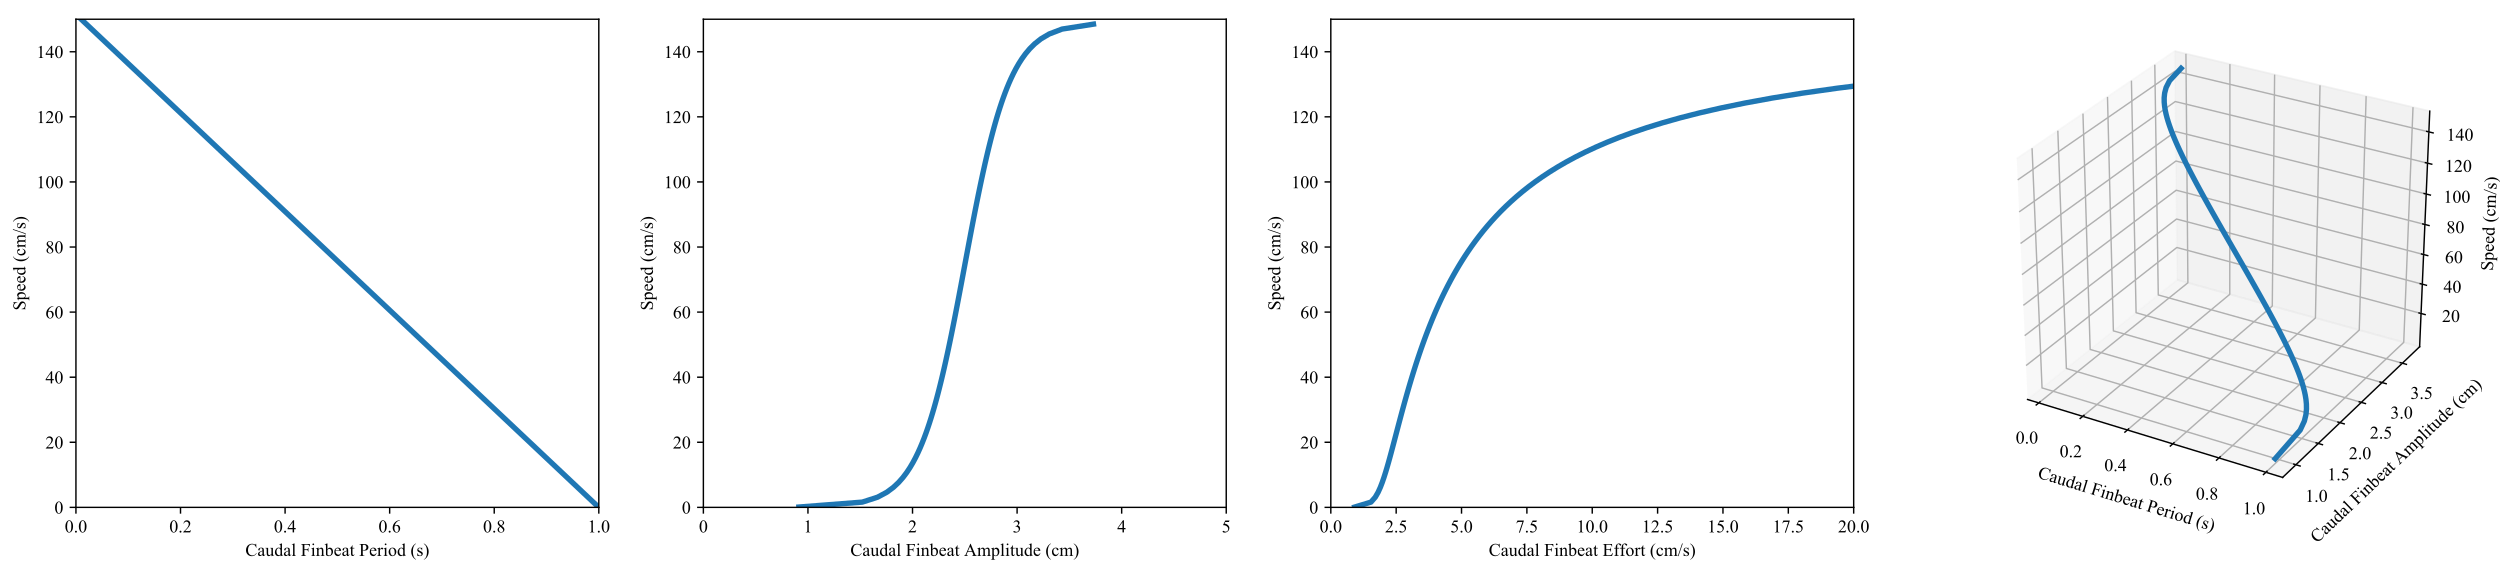 <?xml version="1.0" encoding="utf-8" standalone="no"?>
<!DOCTYPE svg PUBLIC "-//W3C//DTD SVG 1.1//EN"
  "http://www.w3.org/Graphics/SVG/1.1/DTD/svg11.dtd">
<!-- Created with matplotlib (http://matplotlib.org/) -->
<svg height="318pt" version="1.1" viewBox="0 0 1392 318" width="1392pt" xmlns="http://www.w3.org/2000/svg" xmlns:xlink="http://www.w3.org/1999/xlink">
 <defs>
  <style type="text/css">
*{stroke-linecap:butt;stroke-linejoin:round;}
  </style>
 </defs>
 <g id="figure_1">
  <g id="patch_1">
   <path d="M 0 318.866 
L 1392.183 318.866 
L 1392.183 0 
L 0 0 
z
" style="fill:#ffffff;"/>
  </g>
  <g id="axes_1">
   <g id="patch_2">
    <path d="M 42.283 282.5 
L 333.413 282.5 
L 333.413 10.7 
L 42.283 10.7 
z
" style="fill:#ffffff;"/>
   </g>
   <g id="matplotlib.axis_1">
    <g id="xtick_1">
     <g id="line2d_1">
      <defs>
       <path d="M 0 0 
L 0 3.5 
" id="m1423594332" style="stroke:#000000;stroke-width:0.8;"/>
      </defs>
      <g>
       <use style="stroke:#000000;stroke-width:0.8;" x="42.283" xlink:href="#m1423594332" y="282.5"/>
      </g>
     </g>
     <g id="text_1">
      <!-- 0.0 -->
      <defs>
       <path d="M 3.609 32.719 
Q 3.609 44.047 7.031 52.219 
Q 10.453 60.406 16.109 64.406 
Q 20.516 67.578 25.203 67.578 
Q 32.812 67.578 38.875 59.812 
Q 46.438 50.203 46.438 33.734 
Q 46.438 22.219 43.109 14.156 
Q 39.797 6.109 34.641 2.469 
Q 29.5 -1.172 24.703 -1.172 
Q 15.234 -1.172 8.938 10.016 
Q 3.609 19.438 3.609 32.719 
M 13.188 31.5 
Q 13.188 17.828 16.547 9.188 
Q 19.344 1.906 24.859 1.906 
Q 27.484 1.906 30.312 4.266 
Q 33.156 6.641 34.625 12.203 
Q 36.859 20.609 36.859 35.891 
Q 36.859 47.219 34.516 54.781 
Q 32.766 60.406 29.984 62.75 
Q 27.984 64.359 25.141 64.359 
Q 21.828 64.359 19.234 61.375 
Q 15.719 57.328 14.453 48.625 
Q 13.188 39.938 13.188 31.5 
" id="TimesNewRomanPSMT-30"/>
       <path d="M 12.5 9.469 
Q 14.797 9.469 16.359 7.875 
Q 17.922 6.297 17.922 4.047 
Q 17.922 1.812 16.328 0.219 
Q 14.75 -1.375 12.5 -1.375 
Q 10.25 -1.375 8.656 0.219 
Q 7.078 1.812 7.078 4.047 
Q 7.078 6.344 8.656 7.906 
Q 10.25 9.469 12.5 9.469 
" id="TimesNewRomanPSMT-2e"/>
      </defs>
      <g transform="translate(36.033 296.444)scale(0.1 -0.1)">
       <use xlink:href="#TimesNewRomanPSMT-30"/>
       <use x="50" xlink:href="#TimesNewRomanPSMT-2e"/>
       <use x="75" xlink:href="#TimesNewRomanPSMT-30"/>
      </g>
     </g>
    </g>
    <g id="xtick_2">
     <g id="line2d_2">
      <g>
       <use style="stroke:#000000;stroke-width:0.8;" x="100.509" xlink:href="#m1423594332" y="282.5"/>
      </g>
     </g>
     <g id="text_2">
      <!-- 0.2 -->
      <defs>
       <path d="M 45.844 12.75 
L 41.219 0 
L 2.156 0 
L 2.156 1.812 
Q 19.391 17.531 26.422 27.484 
Q 33.453 37.453 33.453 45.703 
Q 33.453 52 29.594 56.047 
Q 25.734 60.109 20.359 60.109 
Q 15.484 60.109 11.594 57.25 
Q 7.719 54.391 5.859 48.875 
L 4.047 48.875 
Q 5.281 57.906 10.328 62.734 
Q 15.375 67.578 22.953 67.578 
Q 31 67.578 36.391 62.406 
Q 41.797 57.234 41.797 50.203 
Q 41.797 45.172 39.453 40.141 
Q 35.844 32.234 27.734 23.391 
Q 15.578 10.109 12.547 7.375 
L 29.828 7.375 
Q 35.109 7.375 37.234 7.766 
Q 39.359 8.156 41.062 9.344 
Q 42.781 10.547 44.047 12.75 
z
" id="TimesNewRomanPSMT-32"/>
      </defs>
      <g transform="translate(94.259 296.444)scale(0.1 -0.1)">
       <use xlink:href="#TimesNewRomanPSMT-30"/>
       <use x="50" xlink:href="#TimesNewRomanPSMT-2e"/>
       <use x="75" xlink:href="#TimesNewRomanPSMT-32"/>
      </g>
     </g>
    </g>
    <g id="xtick_3">
     <g id="line2d_3">
      <g>
       <use style="stroke:#000000;stroke-width:0.8;" x="158.735" xlink:href="#m1423594332" y="282.5"/>
      </g>
     </g>
     <g id="text_3">
      <!-- 0.4 -->
      <defs>
       <path d="M 46.531 24.422 
L 46.531 17.484 
L 37.641 17.484 
L 37.641 0 
L 29.594 0 
L 29.594 17.484 
L 1.562 17.484 
L 1.562 23.734 
L 32.281 67.578 
L 37.641 67.578 
L 37.641 24.422 
z
M 29.594 24.422 
L 29.594 57.281 
L 6.344 24.422 
z
" id="TimesNewRomanPSMT-34"/>
      </defs>
      <g transform="translate(152.485 296.444)scale(0.1 -0.1)">
       <use xlink:href="#TimesNewRomanPSMT-30"/>
       <use x="50" xlink:href="#TimesNewRomanPSMT-2e"/>
       <use x="75" xlink:href="#TimesNewRomanPSMT-34"/>
      </g>
     </g>
    </g>
    <g id="xtick_4">
     <g id="line2d_4">
      <g>
       <use style="stroke:#000000;stroke-width:0.8;" x="216.961" xlink:href="#m1423594332" y="282.5"/>
      </g>
     </g>
     <g id="text_4">
      <!-- 0.6 -->
      <defs>
       <path d="M 44.828 67.578 
L 44.828 65.766 
Q 38.375 65.141 34.297 63.203 
Q 30.219 61.281 26.234 57.328 
Q 22.266 53.375 19.656 48.516 
Q 17.047 43.656 15.281 36.969 
Q 22.312 41.797 29.391 41.797 
Q 36.188 41.797 41.156 36.328 
Q 46.141 30.859 46.141 22.266 
Q 46.141 13.969 41.109 7.125 
Q 35.062 -1.172 25.094 -1.172 
Q 18.312 -1.172 13.578 3.328 
Q 4.297 12.062 4.297 25.984 
Q 4.297 34.859 7.859 42.859 
Q 11.422 50.875 18.031 57.078 
Q 24.656 63.281 30.703 65.422 
Q 36.766 67.578 42 67.578 
z
M 14.453 33.406 
Q 13.578 26.812 13.578 22.75 
Q 13.578 18.062 15.312 12.562 
Q 17.047 7.078 20.453 3.859 
Q 22.953 1.562 26.516 1.562 
Q 30.766 1.562 34.109 5.562 
Q 37.453 9.578 37.453 17 
Q 37.453 25.344 34.125 31.438 
Q 30.812 37.547 24.703 37.547 
Q 22.859 37.547 20.734 36.766 
Q 18.609 35.984 14.453 33.406 
" id="TimesNewRomanPSMT-36"/>
      </defs>
      <g transform="translate(210.711 296.444)scale(0.1 -0.1)">
       <use xlink:href="#TimesNewRomanPSMT-30"/>
       <use x="50" xlink:href="#TimesNewRomanPSMT-2e"/>
       <use x="75" xlink:href="#TimesNewRomanPSMT-36"/>
      </g>
     </g>
    </g>
    <g id="xtick_5">
     <g id="line2d_5">
      <g>
       <use style="stroke:#000000;stroke-width:0.8;" x="275.187" xlink:href="#m1423594332" y="282.5"/>
      </g>
     </g>
     <g id="text_5">
      <!-- 0.8 -->
      <defs>
       <path d="M 19.188 33.344 
Q 11.328 39.797 9.047 43.703 
Q 6.781 47.609 6.781 51.812 
Q 6.781 58.25 11.766 62.906 
Q 16.75 67.578 25 67.578 
Q 33.016 67.578 37.891 63.234 
Q 42.781 58.891 42.781 53.328 
Q 42.781 49.609 40.141 45.75 
Q 37.5 41.891 29.156 36.672 
Q 37.75 30.031 40.531 26.219 
Q 44.234 21.234 44.234 15.719 
Q 44.234 8.734 38.906 3.781 
Q 33.594 -1.172 24.953 -1.172 
Q 15.531 -1.172 10.25 4.734 
Q 6.062 9.469 6.062 15.094 
Q 6.062 19.484 9.016 23.797 
Q 11.969 28.125 19.188 33.344 
M 26.859 38.578 
Q 32.719 43.844 34.281 46.891 
Q 35.844 49.953 35.844 53.812 
Q 35.844 58.938 32.953 61.844 
Q 30.078 64.75 25.094 64.75 
Q 20.125 64.75 17 61.859 
Q 13.875 58.984 13.875 55.125 
Q 13.875 52.594 15.156 50.047 
Q 16.453 47.516 18.844 45.219 
z
M 21.484 31.5 
Q 17.438 28.078 15.484 24.047 
Q 13.531 20.016 13.531 15.328 
Q 13.531 9.031 16.969 5.25 
Q 20.406 1.469 25.734 1.469 
Q 31 1.469 34.172 4.438 
Q 37.359 7.422 37.359 11.672 
Q 37.359 15.188 35.5 17.969 
Q 32.031 23.141 21.484 31.5 
" id="TimesNewRomanPSMT-38"/>
      </defs>
      <g transform="translate(268.937 296.444)scale(0.1 -0.1)">
       <use xlink:href="#TimesNewRomanPSMT-30"/>
       <use x="50" xlink:href="#TimesNewRomanPSMT-2e"/>
       <use x="75" xlink:href="#TimesNewRomanPSMT-38"/>
      </g>
     </g>
    </g>
    <g id="xtick_6">
     <g id="line2d_6">
      <g>
       <use style="stroke:#000000;stroke-width:0.8;" x="333.413" xlink:href="#m1423594332" y="282.5"/>
      </g>
     </g>
     <g id="text_6">
      <!-- 1.0 -->
      <defs>
       <path d="M 11.719 59.719 
L 27.828 67.578 
L 29.438 67.578 
L 29.438 11.672 
Q 29.438 6.109 29.906 4.734 
Q 30.375 3.375 31.828 2.641 
Q 33.297 1.906 37.797 1.812 
L 37.797 0 
L 12.891 0 
L 12.891 1.812 
Q 17.578 1.906 18.938 2.609 
Q 20.312 3.328 20.844 4.516 
Q 21.391 5.719 21.391 11.672 
L 21.391 47.406 
Q 21.391 54.641 20.906 56.688 
Q 20.562 58.25 19.656 58.984 
Q 18.75 59.719 17.484 59.719 
Q 15.672 59.719 12.453 58.203 
z
" id="TimesNewRomanPSMT-31"/>
      </defs>
      <g transform="translate(327.163 296.444)scale(0.1 -0.1)">
       <use xlink:href="#TimesNewRomanPSMT-31"/>
       <use x="50" xlink:href="#TimesNewRomanPSMT-2e"/>
       <use x="75" xlink:href="#TimesNewRomanPSMT-30"/>
      </g>
     </g>
    </g>
    <g id="text_7">
     <!-- Caudal Finbeat Period (s) -->
     <defs>
      <path d="M 60.203 67.719 
L 61.719 45.219 
L 60.203 45.219 
Q 57.172 55.328 51.562 59.766 
Q 45.953 64.203 38.094 64.203 
Q 31.5 64.203 26.172 60.859 
Q 20.844 57.516 17.797 50.188 
Q 14.75 42.875 14.75 31.984 
Q 14.75 23 17.625 16.406 
Q 20.516 9.812 26.297 6.297 
Q 32.078 2.781 39.5 2.781 
Q 45.953 2.781 50.875 5.531 
Q 55.812 8.297 61.719 16.5 
L 63.234 15.531 
Q 58.25 6.688 51.609 2.578 
Q 44.969 -1.516 35.844 -1.516 
Q 19.391 -1.516 10.359 10.688 
Q 3.609 19.781 3.609 32.078 
Q 3.609 42 8.047 50.297 
Q 12.5 58.594 20.281 63.156 
Q 28.078 67.719 37.312 67.719 
Q 44.484 67.719 51.469 64.203 
Q 53.516 63.141 54.391 63.141 
Q 55.719 63.141 56.688 64.062 
Q 57.953 65.375 58.5 67.719 
z
" id="TimesNewRomanPSMT-43"/>
      <path d="M 28.469 6.453 
Q 21.578 1.125 19.828 0.297 
Q 17.188 -0.922 14.203 -0.922 
Q 9.578 -0.922 6.562 2.25 
Q 3.562 5.422 3.562 10.594 
Q 3.562 13.875 5.031 16.266 
Q 7.031 19.578 11.984 22.5 
Q 16.938 25.438 28.469 29.641 
L 28.469 31.391 
Q 28.469 38.094 26.344 40.578 
Q 24.219 43.062 20.172 43.062 
Q 17.094 43.062 15.281 41.406 
Q 13.422 39.75 13.422 37.594 
L 13.531 34.766 
Q 13.531 32.516 12.375 31.297 
Q 11.234 30.078 9.375 30.078 
Q 7.562 30.078 6.422 31.344 
Q 5.281 32.625 5.281 34.812 
Q 5.281 39.016 9.578 42.531 
Q 13.875 46.047 21.625 46.047 
Q 27.594 46.047 31.391 44.047 
Q 34.281 42.531 35.641 39.312 
Q 36.531 37.203 36.531 30.719 
L 36.531 15.531 
Q 36.531 9.125 36.766 7.688 
Q 37.016 6.25 37.578 5.766 
Q 38.141 5.281 38.875 5.281 
Q 39.656 5.281 40.234 5.609 
Q 41.266 6.25 44.188 9.188 
L 44.188 6.453 
Q 38.719 -0.875 33.734 -0.875 
Q 31.344 -0.875 29.922 0.781 
Q 28.516 2.438 28.469 6.453 
M 28.469 9.625 
L 28.469 26.656 
Q 21.094 23.734 18.953 22.516 
Q 15.094 20.359 13.422 18.016 
Q 11.766 15.672 11.766 12.891 
Q 11.766 9.375 13.859 7.047 
Q 15.969 4.734 18.703 4.734 
Q 22.406 4.734 28.469 9.625 
" id="TimesNewRomanPSMT-61"/>
      <path d="M 42.328 44.734 
L 42.328 17.625 
Q 42.328 9.859 42.688 8.125 
Q 43.062 6.391 43.859 5.703 
Q 44.672 5.031 45.75 5.031 
Q 47.266 5.031 49.172 5.859 
L 49.859 4.156 
L 36.469 -1.375 
L 34.281 -1.375 
L 34.281 8.109 
Q 28.516 1.859 25.484 0.234 
Q 22.469 -1.375 19.094 -1.375 
Q 15.328 -1.375 12.562 0.797 
Q 9.812 2.984 8.734 6.391 
Q 7.672 9.812 7.672 16.062 
L 7.672 36.031 
Q 7.672 39.203 6.984 40.422 
Q 6.297 41.656 4.953 42.312 
Q 3.609 42.969 0.094 42.922 
L 0.094 44.734 
L 15.766 44.734 
L 15.766 14.797 
Q 15.766 8.547 17.938 6.594 
Q 20.125 4.641 23.188 4.641 
Q 25.297 4.641 27.953 5.953 
Q 30.609 7.281 34.281 10.984 
L 34.281 36.328 
Q 34.281 40.141 32.891 41.484 
Q 31.5 42.828 27.094 42.922 
L 27.094 44.734 
z
" id="TimesNewRomanPSMT-75"/>
      <path d="M 34.719 5.031 
Q 31.453 1.609 28.328 0.109 
Q 25.203 -1.375 21.578 -1.375 
Q 14.266 -1.375 8.797 4.75 
Q 3.328 10.891 3.328 20.516 
Q 3.328 30.125 9.375 38.109 
Q 15.438 46.094 24.953 46.094 
Q 30.859 46.094 34.719 42.328 
L 34.719 50.594 
Q 34.719 58.25 34.344 60 
Q 33.984 61.766 33.203 62.391 
Q 32.422 63.031 31.25 63.031 
Q 29.984 63.031 27.875 62.25 
L 27.25 63.969 
L 40.578 69.438 
L 42.781 69.438 
L 42.781 17.719 
Q 42.781 9.859 43.141 8.125 
Q 43.5 6.391 44.312 5.703 
Q 45.125 5.031 46.188 5.031 
Q 47.516 5.031 49.703 5.859 
L 50.25 4.156 
L 36.969 -1.375 
L 34.719 -1.375 
z
M 34.719 8.453 
L 34.719 31.5 
Q 34.422 34.812 32.953 37.547 
Q 31.5 40.281 29.078 41.672 
Q 26.656 43.062 24.359 43.062 
Q 20.062 43.062 16.703 39.203 
Q 12.25 34.125 12.25 24.359 
Q 12.25 14.5 16.547 9.25 
Q 20.844 4 26.125 4 
Q 30.562 4 34.719 8.453 
" id="TimesNewRomanPSMT-64"/>
      <path d="M 18.5 69.438 
L 18.5 10.109 
Q 18.5 5.906 19.109 4.531 
Q 19.734 3.172 21 2.469 
Q 22.266 1.766 25.734 1.766 
L 25.734 0 
L 3.812 0 
L 3.812 1.766 
Q 6.891 1.766 8 2.391 
Q 9.125 3.031 9.766 4.484 
Q 10.406 5.953 10.406 10.109 
L 10.406 50.734 
Q 10.406 58.297 10.062 60.031 
Q 9.719 61.766 8.953 62.391 
Q 8.203 63.031 7.031 63.031 
Q 5.766 63.031 3.812 62.25 
L 2.984 63.969 
L 16.312 69.438 
z
" id="TimesNewRomanPSMT-6c"/>
      <path id="TimesNewRomanPSMT-20"/>
      <path d="M 20.453 62.594 
L 20.453 36.578 
L 32.516 36.578 
Q 36.672 36.578 38.594 38.406 
Q 40.531 40.234 41.156 45.656 
L 42.969 45.656 
L 42.969 23.25 
L 41.156 23.25 
Q 41.109 27.094 40.156 28.906 
Q 39.203 30.719 37.516 31.609 
Q 35.844 32.516 32.516 32.516 
L 20.453 32.516 
L 20.453 11.719 
Q 20.453 6.688 21.094 5.078 
Q 21.578 3.859 23.141 2.984 
Q 25.297 1.812 27.641 1.812 
L 30.031 1.812 
L 30.031 0 
L 1.609 0 
L 1.609 1.812 
L 3.953 1.812 
Q 8.062 1.812 9.906 4.203 
Q 11.078 5.766 11.078 11.719 
L 11.078 54.5 
Q 11.078 59.516 10.453 61.141 
Q 9.969 62.359 8.453 63.234 
Q 6.344 64.406 3.953 64.406 
L 1.609 64.406 
L 1.609 66.219 
L 50.875 66.219 
L 51.516 51.656 
L 49.812 51.656 
Q 48.531 56.297 46.844 58.469 
Q 45.172 60.641 42.703 61.609 
Q 40.234 62.594 35.062 62.594 
z
" id="TimesNewRomanPSMT-46"/>
      <path d="M 14.5 69.438 
Q 16.547 69.438 17.984 67.984 
Q 19.438 66.547 19.438 64.5 
Q 19.438 62.453 17.984 60.984 
Q 16.547 59.516 14.5 59.516 
Q 12.453 59.516 10.984 60.984 
Q 9.516 62.453 9.516 64.5 
Q 9.516 66.547 10.953 67.984 
Q 12.406 69.438 14.5 69.438 
M 18.562 46.047 
L 18.562 10.109 
Q 18.562 5.906 19.172 4.516 
Q 19.781 3.125 20.969 2.438 
Q 22.172 1.766 25.344 1.766 
L 25.344 0 
L 3.609 0 
L 3.609 1.766 
Q 6.891 1.766 8 2.391 
Q 9.125 3.031 9.781 4.484 
Q 10.453 5.953 10.453 10.109 
L 10.453 27.344 
Q 10.453 34.625 10.016 36.766 
Q 9.672 38.328 8.938 38.938 
Q 8.203 39.547 6.938 39.547 
Q 5.562 39.547 3.609 38.812 
L 2.938 40.578 
L 16.406 46.047 
z
" id="TimesNewRomanPSMT-69"/>
      <path d="M 16.156 36.578 
Q 24.031 46.047 31.156 46.047 
Q 34.812 46.047 37.453 44.219 
Q 40.094 42.391 41.656 38.188 
Q 42.719 35.25 42.719 29.203 
L 42.719 10.109 
Q 42.719 5.859 43.406 4.344 
Q 43.953 3.125 45.141 2.438 
Q 46.344 1.766 49.562 1.766 
L 49.562 0 
L 27.438 0 
L 27.438 1.766 
L 28.375 1.766 
Q 31.5 1.766 32.734 2.703 
Q 33.984 3.656 34.469 5.516 
Q 34.672 6.25 34.672 10.109 
L 34.672 28.422 
Q 34.672 34.516 33.078 37.281 
Q 31.5 40.047 27.734 40.047 
Q 21.922 40.047 16.156 33.688 
L 16.156 10.109 
Q 16.156 5.562 16.703 4.5 
Q 17.391 3.078 18.578 2.422 
Q 19.781 1.766 23.438 1.766 
L 23.438 0 
L 1.312 0 
L 1.312 1.766 
L 2.297 1.766 
Q 5.719 1.766 6.906 3.484 
Q 8.109 5.219 8.109 10.109 
L 8.109 26.703 
Q 8.109 34.766 7.734 36.516 
Q 7.375 38.281 6.609 38.906 
Q 5.859 39.547 4.594 39.547 
Q 3.219 39.547 1.312 38.812 
L 0.594 40.578 
L 14.062 46.047 
L 16.156 46.047 
z
" id="TimesNewRomanPSMT-6e"/>
      <path d="M 15.375 37.016 
Q 21.875 46.047 29.391 46.047 
Q 36.281 46.047 41.406 40.156 
Q 46.531 34.281 46.531 24.078 
Q 46.531 12.156 38.625 4.891 
Q 31.844 -1.375 23.484 -1.375 
Q 19.578 -1.375 15.547 0.047 
Q 11.531 1.469 7.328 4.297 
L 7.328 50.641 
Q 7.328 58.25 6.953 60 
Q 6.594 61.766 5.812 62.391 
Q 5.031 63.031 3.859 63.031 
Q 2.484 63.031 0.438 62.25 
L -0.25 63.969 
L 13.188 69.438 
L 15.375 69.438 
z
M 15.375 33.891 
L 15.375 7.125 
Q 17.875 4.688 20.531 3.438 
Q 23.188 2.203 25.984 2.203 
Q 30.422 2.203 34.25 7.078 
Q 38.094 11.969 38.094 21.297 
Q 38.094 29.891 34.25 34.5 
Q 30.422 39.109 25.531 39.109 
Q 22.953 39.109 20.359 37.797 
Q 18.406 36.812 15.375 33.891 
" id="TimesNewRomanPSMT-62"/>
      <path d="M 10.641 27.875 
Q 10.594 17.922 15.484 12.25 
Q 20.359 6.594 26.953 6.594 
Q 31.344 6.594 34.594 9 
Q 37.844 11.422 40.047 17.281 
L 41.547 16.312 
Q 40.531 9.625 35.594 4.125 
Q 30.672 -1.375 23.25 -1.375 
Q 15.188 -1.375 9.453 4.906 
Q 3.719 11.188 3.719 21.781 
Q 3.719 33.25 9.594 39.672 
Q 15.484 46.094 24.359 46.094 
Q 31.891 46.094 36.719 41.141 
Q 41.547 36.188 41.547 27.875 
z
M 10.641 30.719 
L 31.344 30.719 
Q 31.109 35.016 30.328 36.766 
Q 29.109 39.5 26.688 41.062 
Q 24.266 42.625 21.625 42.625 
Q 17.578 42.625 14.375 39.469 
Q 11.188 36.328 10.641 30.719 
" id="TimesNewRomanPSMT-65"/>
      <path d="M 16.109 59.422 
L 16.109 44.734 
L 26.562 44.734 
L 26.562 41.312 
L 16.109 41.312 
L 16.109 12.312 
Q 16.109 7.953 17.359 6.438 
Q 18.609 4.938 20.562 4.938 
Q 22.172 4.938 23.688 5.938 
Q 25.203 6.938 26.031 8.891 
L 27.938 8.891 
Q 26.219 4.109 23.094 1.688 
Q 19.969 -0.734 16.656 -0.734 
Q 14.406 -0.734 12.25 0.516 
Q 10.109 1.766 9.078 4.078 
Q 8.062 6.391 8.062 11.234 
L 8.062 41.312 
L 0.984 41.312 
L 0.984 42.922 
Q 3.656 44 6.469 46.562 
Q 9.281 49.125 11.469 52.641 
Q 12.594 54.5 14.594 59.422 
z
" id="TimesNewRomanPSMT-74"/>
      <path d="M 20.516 31 
L 20.516 11.719 
Q 20.516 5.469 21.875 3.953 
Q 23.734 1.812 27.484 1.812 
L 30.031 1.812 
L 30.031 0 
L 1.656 0 
L 1.656 1.812 
L 4.156 1.812 
Q 8.344 1.812 10.156 4.547 
Q 11.141 6.062 11.141 11.719 
L 11.141 54.5 
Q 11.141 60.75 9.812 62.25 
Q 7.906 64.406 4.156 64.406 
L 1.656 64.406 
L 1.656 66.219 
L 25.922 66.219 
Q 34.812 66.219 39.938 64.375 
Q 45.062 62.547 48.578 58.203 
Q 52.094 53.859 52.094 47.906 
Q 52.094 39.797 46.75 34.719 
Q 41.406 29.641 31.641 29.641 
Q 29.25 29.641 26.469 29.984 
Q 23.688 30.328 20.516 31 
M 20.516 33.797 
Q 23.094 33.297 25.094 33.047 
Q 27.094 32.812 28.516 32.812 
Q 33.594 32.812 37.281 36.734 
Q 40.969 40.672 40.969 46.922 
Q 40.969 51.219 39.203 54.906 
Q 37.453 58.594 34.219 60.422 
Q 31 62.25 26.906 62.25 
Q 24.422 62.25 20.516 61.328 
z
" id="TimesNewRomanPSMT-50"/>
      <path d="M 16.219 46.047 
L 16.219 35.984 
Q 21.828 46.047 27.734 46.047 
Q 30.422 46.047 32.172 44.406 
Q 33.938 42.781 33.938 40.625 
Q 33.938 38.719 32.656 37.391 
Q 31.391 36.078 29.641 36.078 
Q 27.938 36.078 25.812 37.766 
Q 23.688 39.453 22.656 39.453 
Q 21.781 39.453 20.75 38.484 
Q 18.562 36.469 16.219 31.891 
L 16.219 10.453 
Q 16.219 6.734 17.141 4.828 
Q 17.781 3.516 19.391 2.641 
Q 21 1.766 24.031 1.766 
L 24.031 0 
L 1.125 0 
L 1.125 1.766 
Q 4.547 1.766 6.203 2.828 
Q 7.422 3.609 7.906 5.328 
Q 8.156 6.156 8.156 10.062 
L 8.156 27.391 
Q 8.156 35.203 7.828 36.688 
Q 7.516 38.188 6.656 38.859 
Q 5.812 39.547 4.547 39.547 
Q 3.031 39.547 1.125 38.812 
L 0.641 40.578 
L 14.156 46.047 
z
" id="TimesNewRomanPSMT-72"/>
      <path d="M 25 46.047 
Q 35.156 46.047 41.312 38.328 
Q 46.531 31.734 46.531 23.188 
Q 46.531 17.188 43.641 11.031 
Q 40.766 4.891 35.719 1.75 
Q 30.672 -1.375 24.469 -1.375 
Q 14.359 -1.375 8.406 6.688 
Q 3.375 13.484 3.375 21.922 
Q 3.375 28.078 6.422 34.156 
Q 9.469 40.234 14.453 43.141 
Q 19.438 46.047 25 46.047 
M 23.484 42.875 
Q 20.906 42.875 18.281 41.328 
Q 15.672 39.797 14.062 35.938 
Q 12.453 32.078 12.453 26.031 
Q 12.453 16.266 16.328 9.172 
Q 20.219 2.094 26.562 2.094 
Q 31.297 2.094 34.375 6 
Q 37.453 9.906 37.453 19.438 
Q 37.453 31.344 32.328 38.188 
Q 28.859 42.875 23.484 42.875 
" id="TimesNewRomanPSMT-6f"/>
      <path d="M 31.062 -19.578 
L 31.062 -21.391 
Q 23.688 -17.672 18.75 -12.703 
Q 11.719 -5.609 7.906 4 
Q 4.109 13.625 4.109 23.969 
Q 4.109 39.109 11.578 51.578 
Q 19.047 64.062 31.062 69.438 
L 31.062 67.391 
Q 25.047 64.062 21.188 58.297 
Q 17.328 52.547 15.422 43.703 
Q 13.531 34.859 13.531 25.25 
Q 13.531 14.797 15.141 6.25 
Q 16.406 -0.484 18.203 -4.562 
Q 20.016 -8.641 23.062 -12.391 
Q 26.125 -16.156 31.062 -19.578 
" id="TimesNewRomanPSMT-28"/>
      <path d="M 32.031 46.047 
L 32.031 30.812 
L 30.422 30.812 
Q 28.562 37.984 25.656 40.578 
Q 22.75 43.172 18.266 43.172 
Q 14.844 43.172 12.734 41.359 
Q 10.641 39.547 10.641 37.359 
Q 10.641 34.625 12.203 32.672 
Q 13.719 30.672 18.359 28.422 
L 25.484 24.953 
Q 35.406 20.125 35.406 12.203 
Q 35.406 6.109 30.781 2.359 
Q 26.172 -1.375 20.453 -1.375 
Q 16.359 -1.375 11.078 0.094 
Q 9.469 0.594 8.453 0.594 
Q 7.328 0.594 6.688 -0.688 
L 5.078 -0.688 
L 5.078 15.281 
L 6.688 15.281 
Q 8.062 8.453 11.906 4.984 
Q 15.766 1.516 20.562 1.516 
Q 23.922 1.516 26.047 3.484 
Q 28.172 5.469 28.172 8.25 
Q 28.172 11.625 25.797 13.922 
Q 23.438 16.219 16.359 19.734 
Q 9.281 23.25 7.078 26.078 
Q 4.891 28.859 4.891 33.109 
Q 4.891 38.625 8.672 42.328 
Q 12.453 46.047 18.453 46.047 
Q 21.094 46.047 24.859 44.922 
Q 27.344 44.188 28.172 44.188 
Q 28.953 44.188 29.391 44.531 
Q 29.828 44.875 30.422 46.047 
z
" id="TimesNewRomanPSMT-73"/>
      <path d="M 2.25 67.391 
L 2.25 69.438 
Q 9.672 65.766 14.594 60.797 
Q 21.578 53.656 25.391 44.062 
Q 29.203 34.469 29.203 24.078 
Q 29.203 8.938 21.75 -3.531 
Q 14.312 -16.016 2.25 -21.391 
L 2.25 -19.578 
Q 8.25 -16.219 12.125 -10.469 
Q 16.016 -4.734 17.891 4.125 
Q 19.781 12.984 19.781 22.609 
Q 19.781 33.016 18.172 41.609 
Q 16.938 48.344 15.109 52.391 
Q 13.281 56.453 10.25 60.203 
Q 7.234 63.969 2.25 67.391 
" id="TimesNewRomanPSMT-29"/>
     </defs>
     <g transform="translate(136.607 309.527)scale(0.1 -0.1)">
      <use xlink:href="#TimesNewRomanPSMT-43"/>
      <use x="66.699" xlink:href="#TimesNewRomanPSMT-61"/>
      <use x="111.084" xlink:href="#TimesNewRomanPSMT-75"/>
      <use x="161.084" xlink:href="#TimesNewRomanPSMT-64"/>
      <use x="211.084" xlink:href="#TimesNewRomanPSMT-61"/>
      <use x="255.469" xlink:href="#TimesNewRomanPSMT-6c"/>
      <use x="283.252" xlink:href="#TimesNewRomanPSMT-20"/>
      <use x="308.252" xlink:href="#TimesNewRomanPSMT-46"/>
      <use x="363.867" xlink:href="#TimesNewRomanPSMT-69"/>
      <use x="391.65" xlink:href="#TimesNewRomanPSMT-6e"/>
      <use x="441.65" xlink:href="#TimesNewRomanPSMT-62"/>
      <use x="491.65" xlink:href="#TimesNewRomanPSMT-65"/>
      <use x="536.035" xlink:href="#TimesNewRomanPSMT-61"/>
      <use x="580.42" xlink:href="#TimesNewRomanPSMT-74"/>
      <use x="608.203" xlink:href="#TimesNewRomanPSMT-20"/>
      <use x="633.203" xlink:href="#TimesNewRomanPSMT-50"/>
      <use x="688.818" xlink:href="#TimesNewRomanPSMT-65"/>
      <use x="733.203" xlink:href="#TimesNewRomanPSMT-72"/>
      <use x="766.504" xlink:href="#TimesNewRomanPSMT-69"/>
      <use x="794.287" xlink:href="#TimesNewRomanPSMT-6f"/>
      <use x="844.287" xlink:href="#TimesNewRomanPSMT-64"/>
      <use x="894.287" xlink:href="#TimesNewRomanPSMT-20"/>
      <use x="919.287" xlink:href="#TimesNewRomanPSMT-28"/>
      <use x="952.588" xlink:href="#TimesNewRomanPSMT-73"/>
      <use x="991.504" xlink:href="#TimesNewRomanPSMT-29"/>
     </g>
    </g>
   </g>
   <g id="matplotlib.axis_2">
    <g id="ytick_1">
     <g id="line2d_7">
      <defs>
       <path d="M 0 0 
L -3.5 0 
" id="m8c0530908f" style="stroke:#000000;stroke-width:0.8;"/>
      </defs>
      <g>
       <use style="stroke:#000000;stroke-width:0.8;" x="42.283" xlink:href="#m8c0530908f" y="282.5"/>
      </g>
     </g>
     <g id="text_8">
      <!-- 0 -->
      <g transform="translate(30.283 285.972)scale(0.1 -0.1)">
       <use xlink:href="#TimesNewRomanPSMT-30"/>
      </g>
     </g>
    </g>
    <g id="ytick_2">
     <g id="line2d_8">
      <g>
       <use style="stroke:#000000;stroke-width:0.8;" x="42.283" xlink:href="#m8c0530908f" y="246.26"/>
      </g>
     </g>
     <g id="text_9">
      <!-- 20 -->
      <g transform="translate(25.283 249.732)scale(0.1 -0.1)">
       <use xlink:href="#TimesNewRomanPSMT-32"/>
       <use x="50" xlink:href="#TimesNewRomanPSMT-30"/>
      </g>
     </g>
    </g>
    <g id="ytick_3">
     <g id="line2d_9">
      <g>
       <use style="stroke:#000000;stroke-width:0.8;" x="42.283" xlink:href="#m8c0530908f" y="210.02"/>
      </g>
     </g>
     <g id="text_10">
      <!-- 40 -->
      <g transform="translate(25.283 213.492)scale(0.1 -0.1)">
       <use xlink:href="#TimesNewRomanPSMT-34"/>
       <use x="50" xlink:href="#TimesNewRomanPSMT-30"/>
      </g>
     </g>
    </g>
    <g id="ytick_4">
     <g id="line2d_10">
      <g>
       <use style="stroke:#000000;stroke-width:0.8;" x="42.283" xlink:href="#m8c0530908f" y="173.78"/>
      </g>
     </g>
     <g id="text_11">
      <!-- 60 -->
      <g transform="translate(25.283 177.252)scale(0.1 -0.1)">
       <use xlink:href="#TimesNewRomanPSMT-36"/>
       <use x="50" xlink:href="#TimesNewRomanPSMT-30"/>
      </g>
     </g>
    </g>
    <g id="ytick_5">
     <g id="line2d_11">
      <g>
       <use style="stroke:#000000;stroke-width:0.8;" x="42.283" xlink:href="#m8c0530908f" y="137.54"/>
      </g>
     </g>
     <g id="text_12">
      <!-- 80 -->
      <g transform="translate(25.283 141.012)scale(0.1 -0.1)">
       <use xlink:href="#TimesNewRomanPSMT-38"/>
       <use x="50" xlink:href="#TimesNewRomanPSMT-30"/>
      </g>
     </g>
    </g>
    <g id="ytick_6">
     <g id="line2d_12">
      <g>
       <use style="stroke:#000000;stroke-width:0.8;" x="42.283" xlink:href="#m8c0530908f" y="101.3"/>
      </g>
     </g>
     <g id="text_13">
      <!-- 100 -->
      <g transform="translate(20.283 104.772)scale(0.1 -0.1)">
       <use xlink:href="#TimesNewRomanPSMT-31"/>
       <use x="50" xlink:href="#TimesNewRomanPSMT-30"/>
       <use x="100" xlink:href="#TimesNewRomanPSMT-30"/>
      </g>
     </g>
    </g>
    <g id="ytick_7">
     <g id="line2d_13">
      <g>
       <use style="stroke:#000000;stroke-width:0.8;" x="42.283" xlink:href="#m8c0530908f" y="65.06"/>
      </g>
     </g>
     <g id="text_14">
      <!-- 120 -->
      <g transform="translate(20.283 68.532)scale(0.1 -0.1)">
       <use xlink:href="#TimesNewRomanPSMT-31"/>
       <use x="50" xlink:href="#TimesNewRomanPSMT-32"/>
       <use x="100" xlink:href="#TimesNewRomanPSMT-30"/>
      </g>
     </g>
    </g>
    <g id="ytick_8">
     <g id="line2d_14">
      <g>
       <use style="stroke:#000000;stroke-width:0.8;" x="42.283" xlink:href="#m8c0530908f" y="28.82"/>
      </g>
     </g>
     <g id="text_15">
      <!-- 140 -->
      <g transform="translate(20.283 32.292)scale(0.1 -0.1)">
       <use xlink:href="#TimesNewRomanPSMT-31"/>
       <use x="50" xlink:href="#TimesNewRomanPSMT-34"/>
       <use x="100" xlink:href="#TimesNewRomanPSMT-30"/>
      </g>
     </g>
    </g>
    <g id="text_16">
     <!-- Speed (cm/s) -->
     <defs>
      <path d="M 45.844 67.719 
L 45.844 44.828 
L 44.047 44.828 
Q 43.172 51.422 40.891 55.328 
Q 38.625 59.234 34.422 61.516 
Q 30.219 63.812 25.734 63.812 
Q 20.656 63.812 17.328 60.719 
Q 14.016 57.625 14.016 53.656 
Q 14.016 50.641 16.109 48.141 
Q 19.141 44.484 30.516 38.375 
Q 39.797 33.406 43.188 30.734 
Q 46.578 28.078 48.406 24.453 
Q 50.25 20.844 50.25 16.891 
Q 50.25 9.375 44.406 3.922 
Q 38.578 -1.516 29.391 -1.516 
Q 26.516 -1.516 23.969 -1.078 
Q 22.469 -0.828 17.703 0.703 
Q 12.938 2.25 11.672 2.25 
Q 10.453 2.25 9.734 1.516 
Q 9.031 0.781 8.688 -1.516 
L 6.891 -1.516 
L 6.891 21.188 
L 8.688 21.188 
Q 9.969 14.062 12.109 10.516 
Q 14.266 6.984 18.672 4.641 
Q 23.094 2.297 28.375 2.297 
Q 34.469 2.297 38 5.516 
Q 41.547 8.734 41.547 13.141 
Q 41.547 15.578 40.203 18.062 
Q 38.875 20.562 36.031 22.703 
Q 34.125 24.172 25.625 28.922 
Q 17.141 33.688 13.547 36.516 
Q 9.969 39.359 8.109 42.766 
Q 6.25 46.188 6.25 50.297 
Q 6.25 57.422 11.719 62.562 
Q 17.188 67.719 25.641 67.719 
Q 30.906 67.719 36.812 65.141 
Q 39.547 63.922 40.672 63.922 
Q 41.938 63.922 42.75 64.672 
Q 43.562 65.438 44.047 67.719 
z
" id="TimesNewRomanPSMT-53"/>
      <path d="M -0.094 40.281 
L 13.672 45.844 
L 15.531 45.844 
L 15.531 35.406 
Q 19 41.312 22.484 43.672 
Q 25.984 46.047 29.828 46.047 
Q 36.578 46.047 41.062 40.766 
Q 46.578 34.328 46.578 23.969 
Q 46.578 12.406 39.938 4.828 
Q 34.469 -1.375 26.172 -1.375 
Q 22.562 -1.375 19.922 -0.344 
Q 17.969 0.391 15.531 2.594 
L 15.531 -11.031 
Q 15.531 -15.625 16.094 -16.859 
Q 16.656 -18.109 18.047 -18.844 
Q 19.438 -19.578 23.094 -19.578 
L 23.094 -21.391 
L -0.344 -21.391 
L -0.344 -19.578 
L 0.875 -19.578 
Q 3.562 -19.625 5.469 -18.562 
Q 6.391 -18.016 6.906 -16.812 
Q 7.422 -15.625 7.422 -10.75 
L 7.422 31.547 
Q 7.422 35.891 7.031 37.062 
Q 6.641 38.234 5.781 38.812 
Q 4.938 39.406 3.469 39.406 
Q 2.297 39.406 0.484 38.719 
z
M 15.531 32.516 
L 15.531 15.828 
Q 15.531 10.406 15.969 8.688 
Q 16.656 5.859 19.312 3.703 
Q 21.969 1.562 26.031 1.562 
Q 30.906 1.562 33.938 5.375 
Q 37.891 10.359 37.891 19.391 
Q 37.891 29.641 33.406 35.156 
Q 30.281 38.969 25.984 38.969 
Q 23.641 38.969 21.344 37.797 
Q 19.578 36.922 15.531 32.516 
" id="TimesNewRomanPSMT-70"/>
      <path d="M 41.109 17 
Q 39.312 8.156 34.031 3.391 
Q 28.766 -1.375 22.359 -1.375 
Q 14.75 -1.375 9.078 5.016 
Q 3.422 11.422 3.422 22.312 
Q 3.422 32.859 9.688 39.453 
Q 15.969 46.047 24.75 46.047 
Q 31.344 46.047 35.594 42.547 
Q 39.844 39.062 39.844 35.297 
Q 39.844 33.453 38.641 32.297 
Q 37.453 31.156 35.297 31.156 
Q 32.422 31.156 30.953 33.016 
Q 30.125 34.031 29.859 36.906 
Q 29.594 39.797 27.875 41.312 
Q 26.172 42.781 23.141 42.781 
Q 18.266 42.781 15.281 39.156 
Q 11.328 34.375 11.328 26.516 
Q 11.328 18.5 15.25 12.375 
Q 19.188 6.25 25.875 6.25 
Q 30.672 6.25 34.469 9.516 
Q 37.156 11.766 39.703 17.672 
z
" id="TimesNewRomanPSMT-63"/>
      <path d="M 16.406 36.531 
Q 21.297 41.406 22.172 42.141 
Q 24.359 44 26.891 45.016 
Q 29.438 46.047 31.938 46.047 
Q 36.141 46.047 39.156 43.594 
Q 42.188 41.156 43.219 36.531 
Q 48.25 42.391 51.703 44.219 
Q 55.172 46.047 58.844 46.047 
Q 62.406 46.047 65.156 44.219 
Q 67.922 42.391 69.531 38.234 
Q 70.609 35.406 70.609 29.344 
L 70.609 10.109 
Q 70.609 5.906 71.234 4.344 
Q 71.734 3.266 73.047 2.516 
Q 74.359 1.766 77.344 1.766 
L 77.344 0 
L 55.281 0 
L 55.281 1.766 
L 56.203 1.766 
Q 59.078 1.766 60.688 2.875 
Q 61.812 3.656 62.312 5.375 
Q 62.5 6.203 62.5 10.109 
L 62.5 29.344 
Q 62.5 34.812 61.188 37.062 
Q 59.281 40.188 55.078 40.188 
Q 52.484 40.188 49.875 38.891 
Q 47.266 37.594 43.562 34.078 
L 43.453 33.547 
L 43.562 31.453 
L 43.562 10.109 
Q 43.562 5.516 44.062 4.391 
Q 44.578 3.266 45.984 2.516 
Q 47.406 1.766 50.828 1.766 
L 50.828 0 
L 28.219 0 
L 28.219 1.766 
Q 31.938 1.766 33.328 2.641 
Q 34.719 3.516 35.25 5.281 
Q 35.5 6.109 35.5 10.109 
L 35.5 29.344 
Q 35.5 34.812 33.891 37.203 
Q 31.734 40.328 27.875 40.328 
Q 25.25 40.328 22.656 38.922 
Q 18.609 36.766 16.406 34.078 
L 16.406 10.109 
Q 16.406 5.719 17.016 4.391 
Q 17.625 3.078 18.812 2.422 
Q 20.016 1.766 23.688 1.766 
L 23.688 0 
L 1.562 0 
L 1.562 1.766 
Q 4.641 1.766 5.859 2.422 
Q 7.078 3.078 7.703 4.516 
Q 8.344 5.953 8.344 10.109 
L 8.344 27.203 
Q 8.344 34.578 7.906 36.719 
Q 7.562 38.328 6.828 38.938 
Q 6.109 39.547 4.828 39.547 
Q 3.469 39.547 1.562 38.812 
L 0.828 40.578 
L 14.312 46.047 
L 16.406 46.047 
z
" id="TimesNewRomanPSMT-6d"/>
      <path d="M 28.031 69.438 
L 4.047 -1.375 
L 0.141 -1.375 
L 24.125 69.438 
z
" id="TimesNewRomanPSMT-2f"/>
     </defs>
     <g transform="translate(14.144 172.843)rotate(-90)scale(0.1 -0.1)">
      <use xlink:href="#TimesNewRomanPSMT-53"/>
      <use x="55.615" xlink:href="#TimesNewRomanPSMT-70"/>
      <use x="105.615" xlink:href="#TimesNewRomanPSMT-65"/>
      <use x="150" xlink:href="#TimesNewRomanPSMT-65"/>
      <use x="194.385" xlink:href="#TimesNewRomanPSMT-64"/>
      <use x="244.385" xlink:href="#TimesNewRomanPSMT-20"/>
      <use x="269.385" xlink:href="#TimesNewRomanPSMT-28"/>
      <use x="302.686" xlink:href="#TimesNewRomanPSMT-63"/>
      <use x="347.07" xlink:href="#TimesNewRomanPSMT-6d"/>
      <use x="424.854" xlink:href="#TimesNewRomanPSMT-2f"/>
      <use x="452.637" xlink:href="#TimesNewRomanPSMT-73"/>
      <use x="491.553" xlink:href="#TimesNewRomanPSMT-29"/>
     </g>
    </g>
   </g>
   <g id="line2d_15">
    <path clip-path="url(#p24c68c4f05)" d="M 333.202 282.319 
L 330.293 279.575 
L 327.383 276.832 
L 324.474 274.088 
L 321.564 271.344 
L 318.655 268.601 
L 315.746 265.857 
L 312.836 263.113 
L 309.927 260.37 
L 307.018 257.626 
L 304.108 254.883 
L 301.199 252.139 
L 298.29 249.395 
L 295.38 246.652 
L 292.471 243.908 
L 289.561 241.164 
L 286.652 238.421 
L 283.743 235.677 
L 280.833 232.934 
L 277.924 230.19 
L 275.015 227.446 
L 272.105 224.703 
L 269.196 221.959 
L 266.287 219.215 
L 263.377 216.472 
L 260.468 213.728 
L 257.558 210.985 
L 254.649 208.241 
L 251.74 205.497 
L 248.83 202.754 
L 245.921 200.01 
L 243.012 197.266 
L 240.102 194.523 
L 237.193 191.779 
L 234.284 189.036 
L 231.374 186.292 
L 228.465 183.548 
L 225.555 180.805 
L 222.646 178.061 
L 219.737 175.317 
L 216.827 172.574 
L 213.918 169.83 
L 211.009 167.087 
L 208.099 164.343 
L 205.19 161.599 
L 202.281 158.856 
L 199.371 156.112 
L 196.462 153.368 
L 193.552 150.625 
L 190.643 147.881 
L 187.734 145.138 
L 184.824 142.394 
L 181.915 139.65 
L 179.006 136.907 
L 176.096 134.163 
L 173.187 131.419 
L 170.278 128.676 
L 167.368 125.932 
L 164.459 123.189 
L 161.549 120.445 
L 158.64 117.701 
L 155.731 114.958 
L 152.821 112.214 
L 149.912 109.47 
L 147.003 106.727 
L 144.093 103.983 
L 141.184 101.24 
L 138.275 98.496 
L 135.365 95.752 
L 132.456 93.009 
L 129.546 90.265 
L 126.637 87.521 
L 123.728 84.778 
L 120.818 82.034 
L 117.909 79.291 
L 115 76.547 
L 112.09 73.803 
L 109.181 71.06 
L 106.272 68.316 
L 103.362 65.572 
L 100.453 62.829 
L 97.543 60.085 
L 94.634 57.342 
L 91.725 54.598 
L 88.815 51.854 
L 85.906 49.111 
L 82.997 46.367 
L 80.087 43.623 
L 77.178 40.88 
L 74.269 38.136 
L 71.359 35.393 
L 68.45 32.649 
L 65.54 29.905 
L 62.631 27.162 
L 59.722 24.418 
L 56.812 21.674 
L 53.903 18.931 
L 50.994 16.187 
L 48.084 13.444 
L 45.175 10.7 
" style="fill:none;stroke:#1f77b4;stroke-linecap:square;stroke-width:3;"/>
   </g>
   <g id="patch_3">
    <path d="M 42.283 282.5 
L 42.283 10.7 
" style="fill:none;stroke:#000000;stroke-linecap:square;stroke-linejoin:miter;stroke-width:0.8;"/>
   </g>
   <g id="patch_4">
    <path d="M 333.413 282.5 
L 333.413 10.7 
" style="fill:none;stroke:#000000;stroke-linecap:square;stroke-linejoin:miter;stroke-width:0.8;"/>
   </g>
   <g id="patch_5">
    <path d="M 42.283 282.5 
L 333.413 282.5 
" style="fill:none;stroke:#000000;stroke-linecap:square;stroke-linejoin:miter;stroke-width:0.8;"/>
   </g>
   <g id="patch_6">
    <path d="M 42.283 10.7 
L 333.413 10.7 
" style="fill:none;stroke:#000000;stroke-linecap:square;stroke-linejoin:miter;stroke-width:0.8;"/>
   </g>
  </g>
  <g id="axes_2">
   <g id="patch_7">
    <path d="M 391.639 282.5 
L 682.77 282.5 
L 682.77 10.7 
L 391.639 10.7 
z
" style="fill:#ffffff;"/>
   </g>
   <g id="matplotlib.axis_3">
    <g id="xtick_7">
     <g id="line2d_16">
      <g>
       <use style="stroke:#000000;stroke-width:0.8;" x="391.639" xlink:href="#m1423594332" y="282.5"/>
      </g>
     </g>
     <g id="text_17">
      <!-- 0 -->
      <g transform="translate(389.139 296.444)scale(0.1 -0.1)">
       <use xlink:href="#TimesNewRomanPSMT-30"/>
      </g>
     </g>
    </g>
    <g id="xtick_8">
     <g id="line2d_17">
      <g>
       <use style="stroke:#000000;stroke-width:0.8;" x="449.865" xlink:href="#m1423594332" y="282.5"/>
      </g>
     </g>
     <g id="text_18">
      <!-- 1 -->
      <g transform="translate(447.365 296.444)scale(0.1 -0.1)">
       <use xlink:href="#TimesNewRomanPSMT-31"/>
      </g>
     </g>
    </g>
    <g id="xtick_9">
     <g id="line2d_18">
      <g>
       <use style="stroke:#000000;stroke-width:0.8;" x="508.092" xlink:href="#m1423594332" y="282.5"/>
      </g>
     </g>
     <g id="text_19">
      <!-- 2 -->
      <g transform="translate(505.592 296.444)scale(0.1 -0.1)">
       <use xlink:href="#TimesNewRomanPSMT-32"/>
      </g>
     </g>
    </g>
    <g id="xtick_10">
     <g id="line2d_19">
      <g>
       <use style="stroke:#000000;stroke-width:0.8;" x="566.318" xlink:href="#m1423594332" y="282.5"/>
      </g>
     </g>
     <g id="text_20">
      <!-- 3 -->
      <defs>
       <path d="M 5.078 53.609 
Q 7.906 60.297 12.219 63.938 
Q 16.547 67.578 23 67.578 
Q 30.953 67.578 35.203 62.406 
Q 38.422 58.547 38.422 54.156 
Q 38.422 46.922 29.344 39.203 
Q 35.453 36.812 38.578 32.375 
Q 41.703 27.938 41.703 21.922 
Q 41.703 13.328 36.234 7.031 
Q 29.109 -1.172 15.578 -1.172 
Q 8.891 -1.172 6.469 0.484 
Q 4.047 2.156 4.047 4.047 
Q 4.047 5.469 5.188 6.547 
Q 6.344 7.625 7.953 7.625 
Q 9.188 7.625 10.453 7.234 
Q 11.281 6.984 14.203 5.438 
Q 17.141 3.906 18.266 3.609 
Q 20.062 3.078 22.125 3.078 
Q 27.094 3.078 30.781 6.938 
Q 34.469 10.797 34.469 16.062 
Q 34.469 19.922 32.766 23.578 
Q 31.5 26.312 29.984 27.734 
Q 27.875 29.688 24.219 31.266 
Q 20.562 32.859 16.75 32.859 
L 15.188 32.859 
L 15.188 34.328 
Q 19.047 34.812 22.922 37.109 
Q 26.812 39.406 28.562 42.625 
Q 30.328 45.844 30.328 49.703 
Q 30.328 54.734 27.172 57.828 
Q 24.031 60.938 19.344 60.938 
Q 11.766 60.938 6.688 52.828 
z
" id="TimesNewRomanPSMT-33"/>
      </defs>
      <g transform="translate(563.818 296.444)scale(0.1 -0.1)">
       <use xlink:href="#TimesNewRomanPSMT-33"/>
      </g>
     </g>
    </g>
    <g id="xtick_11">
     <g id="line2d_20">
      <g>
       <use style="stroke:#000000;stroke-width:0.8;" x="624.544" xlink:href="#m1423594332" y="282.5"/>
      </g>
     </g>
     <g id="text_21">
      <!-- 4 -->
      <g transform="translate(622.044 296.444)scale(0.1 -0.1)">
       <use xlink:href="#TimesNewRomanPSMT-34"/>
      </g>
     </g>
    </g>
    <g id="xtick_12">
     <g id="line2d_21">
      <g>
       <use style="stroke:#000000;stroke-width:0.8;" x="682.77" xlink:href="#m1423594332" y="282.5"/>
      </g>
     </g>
     <g id="text_22">
      <!-- 5 -->
      <defs>
       <path d="M 43.406 66.219 
L 39.594 57.906 
L 19.672 57.906 
L 15.328 49.031 
Q 28.266 47.125 35.844 39.406 
Q 42.328 32.766 42.328 23.781 
Q 42.328 18.562 40.203 14.109 
Q 38.094 9.672 34.859 6.547 
Q 31.641 3.422 27.688 1.516 
Q 22.078 -1.172 16.156 -1.172 
Q 10.203 -1.172 7.484 0.844 
Q 4.781 2.875 4.781 5.328 
Q 4.781 6.688 5.906 7.734 
Q 7.031 8.797 8.734 8.797 
Q 10.016 8.797 10.969 8.406 
Q 11.922 8.016 14.203 6.391 
Q 17.875 3.859 21.625 3.859 
Q 27.344 3.859 31.656 8.172 
Q 35.984 12.5 35.984 18.703 
Q 35.984 24.703 32.125 29.906 
Q 28.266 35.109 21.484 37.938 
Q 16.156 40.141 6.984 40.484 
L 19.672 66.219 
z
" id="TimesNewRomanPSMT-35"/>
      </defs>
      <g transform="translate(680.27 296.444)scale(0.1 -0.1)">
       <use xlink:href="#TimesNewRomanPSMT-35"/>
      </g>
     </g>
    </g>
    <g id="text_23">
     <!-- Caudal Finbeat Amplitude (cm) -->
     <defs>
      <path d="M 45.75 22.172 
L 20.125 22.172 
L 15.625 11.719 
Q 13.969 7.859 13.969 5.953 
Q 13.969 4.438 15.406 3.297 
Q 16.844 2.156 21.625 1.812 
L 21.625 0 
L 0.781 0 
L 0.781 1.812 
Q 4.938 2.547 6.156 3.719 
Q 8.641 6.062 11.672 13.234 
L 34.969 67.719 
L 36.672 67.719 
L 59.719 12.641 
Q 62.5 6 64.766 4.016 
Q 67.047 2.047 71.094 1.812 
L 71.094 0 
L 44.969 0 
L 44.969 1.812 
Q 48.922 2 50.312 3.125 
Q 51.703 4.25 51.703 5.859 
Q 51.703 8.016 49.75 12.641 
z
M 44.391 25.781 
L 33.156 52.547 
L 21.625 25.781 
z
" id="TimesNewRomanPSMT-41"/>
     </defs>
     <g transform="translate(473.473 309.527)scale(0.1 -0.1)">
      <use xlink:href="#TimesNewRomanPSMT-43"/>
      <use x="66.699" xlink:href="#TimesNewRomanPSMT-61"/>
      <use x="111.084" xlink:href="#TimesNewRomanPSMT-75"/>
      <use x="161.084" xlink:href="#TimesNewRomanPSMT-64"/>
      <use x="211.084" xlink:href="#TimesNewRomanPSMT-61"/>
      <use x="255.469" xlink:href="#TimesNewRomanPSMT-6c"/>
      <use x="283.252" xlink:href="#TimesNewRomanPSMT-20"/>
      <use x="308.252" xlink:href="#TimesNewRomanPSMT-46"/>
      <use x="363.867" xlink:href="#TimesNewRomanPSMT-69"/>
      <use x="391.65" xlink:href="#TimesNewRomanPSMT-6e"/>
      <use x="441.65" xlink:href="#TimesNewRomanPSMT-62"/>
      <use x="491.65" xlink:href="#TimesNewRomanPSMT-65"/>
      <use x="536.035" xlink:href="#TimesNewRomanPSMT-61"/>
      <use x="580.42" xlink:href="#TimesNewRomanPSMT-74"/>
      <use x="608.203" xlink:href="#TimesNewRomanPSMT-20"/>
      <use x="633.125" xlink:href="#TimesNewRomanPSMT-41"/>
      <use x="705.342" xlink:href="#TimesNewRomanPSMT-6d"/>
      <use x="783.125" xlink:href="#TimesNewRomanPSMT-70"/>
      <use x="833.125" xlink:href="#TimesNewRomanPSMT-6c"/>
      <use x="860.908" xlink:href="#TimesNewRomanPSMT-69"/>
      <use x="888.691" xlink:href="#TimesNewRomanPSMT-74"/>
      <use x="916.475" xlink:href="#TimesNewRomanPSMT-75"/>
      <use x="966.475" xlink:href="#TimesNewRomanPSMT-64"/>
      <use x="1016.475" xlink:href="#TimesNewRomanPSMT-65"/>
      <use x="1060.859" xlink:href="#TimesNewRomanPSMT-20"/>
      <use x="1085.859" xlink:href="#TimesNewRomanPSMT-28"/>
      <use x="1119.16" xlink:href="#TimesNewRomanPSMT-63"/>
      <use x="1163.545" xlink:href="#TimesNewRomanPSMT-6d"/>
      <use x="1241.328" xlink:href="#TimesNewRomanPSMT-29"/>
     </g>
    </g>
   </g>
   <g id="matplotlib.axis_4">
    <g id="ytick_9">
     <g id="line2d_22">
      <g>
       <use style="stroke:#000000;stroke-width:0.8;" x="391.639" xlink:href="#m8c0530908f" y="282.5"/>
      </g>
     </g>
     <g id="text_24">
      <!-- 0 -->
      <g transform="translate(379.639 285.972)scale(0.1 -0.1)">
       <use xlink:href="#TimesNewRomanPSMT-30"/>
      </g>
     </g>
    </g>
    <g id="ytick_10">
     <g id="line2d_23">
      <g>
       <use style="stroke:#000000;stroke-width:0.8;" x="391.639" xlink:href="#m8c0530908f" y="246.26"/>
      </g>
     </g>
     <g id="text_25">
      <!-- 20 -->
      <g transform="translate(374.639 249.732)scale(0.1 -0.1)">
       <use xlink:href="#TimesNewRomanPSMT-32"/>
       <use x="50" xlink:href="#TimesNewRomanPSMT-30"/>
      </g>
     </g>
    </g>
    <g id="ytick_11">
     <g id="line2d_24">
      <g>
       <use style="stroke:#000000;stroke-width:0.8;" x="391.639" xlink:href="#m8c0530908f" y="210.02"/>
      </g>
     </g>
     <g id="text_26">
      <!-- 40 -->
      <g transform="translate(374.639 213.492)scale(0.1 -0.1)">
       <use xlink:href="#TimesNewRomanPSMT-34"/>
       <use x="50" xlink:href="#TimesNewRomanPSMT-30"/>
      </g>
     </g>
    </g>
    <g id="ytick_12">
     <g id="line2d_25">
      <g>
       <use style="stroke:#000000;stroke-width:0.8;" x="391.639" xlink:href="#m8c0530908f" y="173.78"/>
      </g>
     </g>
     <g id="text_27">
      <!-- 60 -->
      <g transform="translate(374.639 177.252)scale(0.1 -0.1)">
       <use xlink:href="#TimesNewRomanPSMT-36"/>
       <use x="50" xlink:href="#TimesNewRomanPSMT-30"/>
      </g>
     </g>
    </g>
    <g id="ytick_13">
     <g id="line2d_26">
      <g>
       <use style="stroke:#000000;stroke-width:0.8;" x="391.639" xlink:href="#m8c0530908f" y="137.54"/>
      </g>
     </g>
     <g id="text_28">
      <!-- 80 -->
      <g transform="translate(374.639 141.012)scale(0.1 -0.1)">
       <use xlink:href="#TimesNewRomanPSMT-38"/>
       <use x="50" xlink:href="#TimesNewRomanPSMT-30"/>
      </g>
     </g>
    </g>
    <g id="ytick_14">
     <g id="line2d_27">
      <g>
       <use style="stroke:#000000;stroke-width:0.8;" x="391.639" xlink:href="#m8c0530908f" y="101.3"/>
      </g>
     </g>
     <g id="text_29">
      <!-- 100 -->
      <g transform="translate(369.639 104.772)scale(0.1 -0.1)">
       <use xlink:href="#TimesNewRomanPSMT-31"/>
       <use x="50" xlink:href="#TimesNewRomanPSMT-30"/>
       <use x="100" xlink:href="#TimesNewRomanPSMT-30"/>
      </g>
     </g>
    </g>
    <g id="ytick_15">
     <g id="line2d_28">
      <g>
       <use style="stroke:#000000;stroke-width:0.8;" x="391.639" xlink:href="#m8c0530908f" y="65.06"/>
      </g>
     </g>
     <g id="text_30">
      <!-- 120 -->
      <g transform="translate(369.639 68.532)scale(0.1 -0.1)">
       <use xlink:href="#TimesNewRomanPSMT-31"/>
       <use x="50" xlink:href="#TimesNewRomanPSMT-32"/>
       <use x="100" xlink:href="#TimesNewRomanPSMT-30"/>
      </g>
     </g>
    </g>
    <g id="ytick_16">
     <g id="line2d_29">
      <g>
       <use style="stroke:#000000;stroke-width:0.8;" x="391.639" xlink:href="#m8c0530908f" y="28.82"/>
      </g>
     </g>
     <g id="text_31">
      <!-- 140 -->
      <g transform="translate(369.639 32.292)scale(0.1 -0.1)">
       <use xlink:href="#TimesNewRomanPSMT-31"/>
       <use x="50" xlink:href="#TimesNewRomanPSMT-34"/>
       <use x="100" xlink:href="#TimesNewRomanPSMT-30"/>
      </g>
     </g>
    </g>
    <g id="text_32">
     <!-- Speed (cm/s) -->
     <g transform="translate(363.5 172.843)rotate(-90)scale(0.1 -0.1)">
      <use xlink:href="#TimesNewRomanPSMT-53"/>
      <use x="55.615" xlink:href="#TimesNewRomanPSMT-70"/>
      <use x="105.615" xlink:href="#TimesNewRomanPSMT-65"/>
      <use x="150" xlink:href="#TimesNewRomanPSMT-65"/>
      <use x="194.385" xlink:href="#TimesNewRomanPSMT-64"/>
      <use x="244.385" xlink:href="#TimesNewRomanPSMT-20"/>
      <use x="269.385" xlink:href="#TimesNewRomanPSMT-28"/>
      <use x="302.686" xlink:href="#TimesNewRomanPSMT-63"/>
      <use x="347.07" xlink:href="#TimesNewRomanPSMT-6d"/>
      <use x="424.854" xlink:href="#TimesNewRomanPSMT-2f"/>
      <use x="452.637" xlink:href="#TimesNewRomanPSMT-73"/>
      <use x="491.553" xlink:href="#TimesNewRomanPSMT-29"/>
     </g>
    </g>
   </g>
   <g id="line2d_30">
    <path clip-path="url(#p15fe51ab3c)" d="M 444.832 282.319 
L 480.128 279.575 
L 488.625 276.832 
L 493.748 274.088 
L 497.45 271.344 
L 500.365 268.601 
L 502.779 265.857 
L 504.846 263.113 
L 506.659 260.37 
L 508.277 257.626 
L 509.742 254.883 
L 511.084 252.139 
L 512.323 249.395 
L 513.477 246.652 
L 514.559 243.908 
L 515.578 241.164 
L 516.543 238.421 
L 517.461 235.677 
L 518.337 232.934 
L 519.177 230.19 
L 519.983 227.446 
L 520.761 224.703 
L 521.512 221.959 
L 522.239 219.215 
L 522.944 216.472 
L 523.63 213.728 
L 524.299 210.985 
L 524.951 208.241 
L 525.588 205.497 
L 526.211 202.754 
L 526.823 200.01 
L 527.423 197.266 
L 528.013 194.523 
L 528.593 191.779 
L 529.165 189.036 
L 529.729 186.292 
L 530.285 183.548 
L 530.835 180.805 
L 531.38 178.061 
L 531.919 175.317 
L 532.454 172.574 
L 532.984 169.83 
L 533.51 167.087 
L 534.034 164.343 
L 534.555 161.599 
L 535.073 158.856 
L 535.59 156.112 
L 536.106 153.368 
L 536.62 150.625 
L 537.134 147.881 
L 537.648 145.138 
L 538.162 142.394 
L 538.678 139.65 
L 539.194 136.907 
L 539.712 134.163 
L 540.232 131.419 
L 540.755 128.676 
L 541.281 125.932 
L 541.81 123.189 
L 542.343 120.445 
L 542.881 117.701 
L 543.424 114.958 
L 543.972 112.214 
L 544.527 109.47 
L 545.089 106.727 
L 545.659 103.983 
L 546.237 101.24 
L 546.824 98.496 
L 547.421 95.752 
L 548.029 93.009 
L 548.649 90.265 
L 549.283 87.521 
L 549.93 84.778 
L 550.594 82.034 
L 551.275 79.291 
L 551.975 76.547 
L 552.696 73.803 
L 553.44 71.06 
L 554.21 68.316 
L 555.008 65.572 
L 555.838 62.829 
L 556.704 60.085 
L 557.61 57.342 
L 558.562 54.598 
L 559.566 51.854 
L 560.629 49.111 
L 561.762 46.367 
L 562.977 43.623 
L 564.288 40.88 
L 565.717 38.136 
L 567.29 35.393 
L 569.045 32.649 
L 571.035 29.905 
L 573.342 27.162 
L 576.099 24.418 
L 579.544 21.674 
L 584.176 18.931 
L 591.358 16.187 
L 608.84 13.444 
" style="fill:none;stroke:#1f77b4;stroke-linecap:square;stroke-width:3;"/>
   </g>
   <g id="patch_8">
    <path d="M 391.639 282.5 
L 391.639 10.7 
" style="fill:none;stroke:#000000;stroke-linecap:square;stroke-linejoin:miter;stroke-width:0.8;"/>
   </g>
   <g id="patch_9">
    <path d="M 682.77 282.5 
L 682.77 10.7 
" style="fill:none;stroke:#000000;stroke-linecap:square;stroke-linejoin:miter;stroke-width:0.8;"/>
   </g>
   <g id="patch_10">
    <path d="M 391.639 282.5 
L 682.77 282.5 
" style="fill:none;stroke:#000000;stroke-linecap:square;stroke-linejoin:miter;stroke-width:0.8;"/>
   </g>
   <g id="patch_11">
    <path d="M 391.639 10.7 
L 682.77 10.7 
" style="fill:none;stroke:#000000;stroke-linecap:square;stroke-linejoin:miter;stroke-width:0.8;"/>
   </g>
  </g>
  <g id="axes_3">
   <g id="patch_12">
    <path d="M 740.996 282.5 
L 1032.126 282.5 
L 1032.126 10.7 
L 740.996 10.7 
z
" style="fill:#ffffff;"/>
   </g>
   <g id="matplotlib.axis_5">
    <g id="xtick_13">
     <g id="line2d_31">
      <g>
       <use style="stroke:#000000;stroke-width:0.8;" x="740.996" xlink:href="#m1423594332" y="282.5"/>
      </g>
     </g>
     <g id="text_33">
      <!-- 0.0 -->
      <g transform="translate(734.746 296.444)scale(0.1 -0.1)">
       <use xlink:href="#TimesNewRomanPSMT-30"/>
       <use x="50" xlink:href="#TimesNewRomanPSMT-2e"/>
       <use x="75" xlink:href="#TimesNewRomanPSMT-30"/>
      </g>
     </g>
    </g>
    <g id="xtick_14">
     <g id="line2d_32">
      <g>
       <use style="stroke:#000000;stroke-width:0.8;" x="777.387" xlink:href="#m1423594332" y="282.5"/>
      </g>
     </g>
     <g id="text_34">
      <!-- 2.5 -->
      <g transform="translate(771.137 296.444)scale(0.1 -0.1)">
       <use xlink:href="#TimesNewRomanPSMT-32"/>
       <use x="50" xlink:href="#TimesNewRomanPSMT-2e"/>
       <use x="75" xlink:href="#TimesNewRomanPSMT-35"/>
      </g>
     </g>
    </g>
    <g id="xtick_15">
     <g id="line2d_33">
      <g>
       <use style="stroke:#000000;stroke-width:0.8;" x="813.778" xlink:href="#m1423594332" y="282.5"/>
      </g>
     </g>
     <g id="text_35">
      <!-- 5.0 -->
      <g transform="translate(807.528 296.444)scale(0.1 -0.1)">
       <use xlink:href="#TimesNewRomanPSMT-35"/>
       <use x="50" xlink:href="#TimesNewRomanPSMT-2e"/>
       <use x="75" xlink:href="#TimesNewRomanPSMT-30"/>
      </g>
     </g>
    </g>
    <g id="xtick_16">
     <g id="line2d_34">
      <g>
       <use style="stroke:#000000;stroke-width:0.8;" x="850.17" xlink:href="#m1423594332" y="282.5"/>
      </g>
     </g>
     <g id="text_36">
      <!-- 7.5 -->
      <defs>
       <path d="M 10.062 66.219 
L 45.562 66.219 
L 45.562 64.359 
L 23.484 -1.375 
L 18.016 -1.375 
L 37.797 58.25 
L 19.578 58.25 
Q 14.062 58.25 11.719 56.938 
Q 7.625 54.688 5.125 50 
L 3.719 50.531 
z
" id="TimesNewRomanPSMT-37"/>
      </defs>
      <g transform="translate(843.92 296.444)scale(0.1 -0.1)">
       <use xlink:href="#TimesNewRomanPSMT-37"/>
       <use x="50" xlink:href="#TimesNewRomanPSMT-2e"/>
       <use x="75" xlink:href="#TimesNewRomanPSMT-35"/>
      </g>
     </g>
    </g>
    <g id="xtick_17">
     <g id="line2d_35">
      <g>
       <use style="stroke:#000000;stroke-width:0.8;" x="886.561" xlink:href="#m1423594332" y="282.5"/>
      </g>
     </g>
     <g id="text_37">
      <!-- 10.0 -->
      <g transform="translate(877.811 296.444)scale(0.1 -0.1)">
       <use xlink:href="#TimesNewRomanPSMT-31"/>
       <use x="50" xlink:href="#TimesNewRomanPSMT-30"/>
       <use x="100" xlink:href="#TimesNewRomanPSMT-2e"/>
       <use x="125" xlink:href="#TimesNewRomanPSMT-30"/>
      </g>
     </g>
    </g>
    <g id="xtick_18">
     <g id="line2d_36">
      <g>
       <use style="stroke:#000000;stroke-width:0.8;" x="922.952" xlink:href="#m1423594332" y="282.5"/>
      </g>
     </g>
     <g id="text_38">
      <!-- 12.5 -->
      <g transform="translate(914.202 296.444)scale(0.1 -0.1)">
       <use xlink:href="#TimesNewRomanPSMT-31"/>
       <use x="50" xlink:href="#TimesNewRomanPSMT-32"/>
       <use x="100" xlink:href="#TimesNewRomanPSMT-2e"/>
       <use x="125" xlink:href="#TimesNewRomanPSMT-35"/>
      </g>
     </g>
    </g>
    <g id="xtick_19">
     <g id="line2d_37">
      <g>
       <use style="stroke:#000000;stroke-width:0.8;" x="959.344" xlink:href="#m1423594332" y="282.5"/>
      </g>
     </g>
     <g id="text_39">
      <!-- 15.0 -->
      <g transform="translate(950.594 296.444)scale(0.1 -0.1)">
       <use xlink:href="#TimesNewRomanPSMT-31"/>
       <use x="50" xlink:href="#TimesNewRomanPSMT-35"/>
       <use x="100" xlink:href="#TimesNewRomanPSMT-2e"/>
       <use x="125" xlink:href="#TimesNewRomanPSMT-30"/>
      </g>
     </g>
    </g>
    <g id="xtick_20">
     <g id="line2d_38">
      <g>
       <use style="stroke:#000000;stroke-width:0.8;" x="995.735" xlink:href="#m1423594332" y="282.5"/>
      </g>
     </g>
     <g id="text_40">
      <!-- 17.5 -->
      <g transform="translate(986.985 296.444)scale(0.1 -0.1)">
       <use xlink:href="#TimesNewRomanPSMT-31"/>
       <use x="50" xlink:href="#TimesNewRomanPSMT-37"/>
       <use x="100" xlink:href="#TimesNewRomanPSMT-2e"/>
       <use x="125" xlink:href="#TimesNewRomanPSMT-35"/>
      </g>
     </g>
    </g>
    <g id="xtick_21">
     <g id="line2d_39">
      <g>
       <use style="stroke:#000000;stroke-width:0.8;" x="1032.126" xlink:href="#m1423594332" y="282.5"/>
      </g>
     </g>
     <g id="text_41">
      <!-- 20.0 -->
      <g transform="translate(1023.376 296.444)scale(0.1 -0.1)">
       <use xlink:href="#TimesNewRomanPSMT-32"/>
       <use x="50" xlink:href="#TimesNewRomanPSMT-30"/>
       <use x="100" xlink:href="#TimesNewRomanPSMT-2e"/>
       <use x="125" xlink:href="#TimesNewRomanPSMT-30"/>
      </g>
     </g>
    </g>
    <g id="text_42">
     <!-- Caudal Finbeat Effort (cm/s) -->
     <defs>
      <path d="M 20.906 62.594 
L 20.906 36.422 
L 35.453 36.422 
Q 41.109 36.422 43.016 38.141 
Q 45.562 40.375 45.844 46.047 
L 47.656 46.047 
L 47.656 23 
L 45.844 23 
Q 45.172 27.828 44.484 29.203 
Q 43.609 30.906 41.594 31.875 
Q 39.594 32.859 35.453 32.859 
L 20.906 32.859 
L 20.906 11.031 
Q 20.906 6.641 21.297 5.688 
Q 21.688 4.734 22.656 4.172 
Q 23.641 3.609 26.375 3.609 
L 37.594 3.609 
Q 43.219 3.609 45.75 4.391 
Q 48.297 5.172 50.641 7.469 
Q 53.656 10.5 56.844 16.609 
L 58.797 16.609 
L 53.078 0 
L 2.047 0 
L 2.047 1.812 
L 4.391 1.812 
Q 6.734 1.812 8.844 2.938 
Q 10.406 3.719 10.969 5.281 
Q 11.531 6.844 11.531 11.672 
L 11.531 54.688 
Q 11.531 60.984 10.25 62.453 
Q 8.5 64.406 4.391 64.406 
L 2.047 64.406 
L 2.047 66.219 
L 53.078 66.219 
L 53.812 51.703 
L 51.906 51.703 
Q 50.875 56.938 49.625 58.891 
Q 48.391 60.844 45.953 61.859 
Q 44 62.594 39.062 62.594 
z
" id="TimesNewRomanPSMT-45"/>
      <path d="M 20.609 41.219 
L 20.609 11.812 
Q 20.609 5.562 21.969 3.906 
Q 23.781 1.766 26.812 1.766 
L 30.859 1.766 
L 30.859 0 
L 4.156 0 
L 4.156 1.766 
L 6.156 1.766 
Q 8.109 1.766 9.719 2.734 
Q 11.328 3.719 11.938 5.375 
Q 12.547 7.031 12.547 11.812 
L 12.547 41.219 
L 3.859 41.219 
L 3.859 44.734 
L 12.547 44.734 
L 12.547 47.656 
Q 12.547 54.344 14.688 58.984 
Q 16.844 63.625 21.266 66.484 
Q 25.688 69.344 31.203 69.344 
Q 36.328 69.344 40.625 66.016 
Q 43.453 63.812 43.453 61.078 
Q 43.453 59.625 42.188 58.328 
Q 40.922 57.031 39.453 57.031 
Q 38.328 57.031 37.078 57.828 
Q 35.844 58.641 34.031 61.297 
Q 32.234 63.969 30.719 64.891 
Q 29.203 65.828 27.344 65.828 
Q 25.094 65.828 23.531 64.625 
Q 21.969 63.422 21.281 60.906 
Q 20.609 58.406 20.609 47.953 
L 20.609 44.734 
L 32.125 44.734 
L 32.125 41.219 
z
" id="TimesNewRomanPSMT-66"/>
     </defs>
     <g transform="translate(828.94 309.527)scale(0.1 -0.1)">
      <use xlink:href="#TimesNewRomanPSMT-43"/>
      <use x="66.699" xlink:href="#TimesNewRomanPSMT-61"/>
      <use x="111.084" xlink:href="#TimesNewRomanPSMT-75"/>
      <use x="161.084" xlink:href="#TimesNewRomanPSMT-64"/>
      <use x="211.084" xlink:href="#TimesNewRomanPSMT-61"/>
      <use x="255.469" xlink:href="#TimesNewRomanPSMT-6c"/>
      <use x="283.252" xlink:href="#TimesNewRomanPSMT-20"/>
      <use x="308.252" xlink:href="#TimesNewRomanPSMT-46"/>
      <use x="363.867" xlink:href="#TimesNewRomanPSMT-69"/>
      <use x="391.65" xlink:href="#TimesNewRomanPSMT-6e"/>
      <use x="441.65" xlink:href="#TimesNewRomanPSMT-62"/>
      <use x="491.65" xlink:href="#TimesNewRomanPSMT-65"/>
      <use x="536.035" xlink:href="#TimesNewRomanPSMT-61"/>
      <use x="580.42" xlink:href="#TimesNewRomanPSMT-74"/>
      <use x="608.203" xlink:href="#TimesNewRomanPSMT-20"/>
      <use x="633.203" xlink:href="#TimesNewRomanPSMT-45"/>
      <use x="694.287" xlink:href="#TimesNewRomanPSMT-66"/>
      <use x="727.572" xlink:href="#TimesNewRomanPSMT-66"/>
      <use x="760.873" xlink:href="#TimesNewRomanPSMT-6f"/>
      <use x="810.873" xlink:href="#TimesNewRomanPSMT-72"/>
      <use x="844.174" xlink:href="#TimesNewRomanPSMT-74"/>
      <use x="871.957" xlink:href="#TimesNewRomanPSMT-20"/>
      <use x="896.957" xlink:href="#TimesNewRomanPSMT-28"/>
      <use x="930.258" xlink:href="#TimesNewRomanPSMT-63"/>
      <use x="974.643" xlink:href="#TimesNewRomanPSMT-6d"/>
      <use x="1052.426" xlink:href="#TimesNewRomanPSMT-2f"/>
      <use x="1080.209" xlink:href="#TimesNewRomanPSMT-73"/>
      <use x="1119.125" xlink:href="#TimesNewRomanPSMT-29"/>
     </g>
    </g>
   </g>
   <g id="matplotlib.axis_6">
    <g id="ytick_17">
     <g id="line2d_40">
      <g>
       <use style="stroke:#000000;stroke-width:0.8;" x="740.996" xlink:href="#m8c0530908f" y="282.5"/>
      </g>
     </g>
     <g id="text_43">
      <!-- 0 -->
      <g transform="translate(728.996 285.972)scale(0.1 -0.1)">
       <use xlink:href="#TimesNewRomanPSMT-30"/>
      </g>
     </g>
    </g>
    <g id="ytick_18">
     <g id="line2d_41">
      <g>
       <use style="stroke:#000000;stroke-width:0.8;" x="740.996" xlink:href="#m8c0530908f" y="246.26"/>
      </g>
     </g>
     <g id="text_44">
      <!-- 20 -->
      <g transform="translate(723.996 249.732)scale(0.1 -0.1)">
       <use xlink:href="#TimesNewRomanPSMT-32"/>
       <use x="50" xlink:href="#TimesNewRomanPSMT-30"/>
      </g>
     </g>
    </g>
    <g id="ytick_19">
     <g id="line2d_42">
      <g>
       <use style="stroke:#000000;stroke-width:0.8;" x="740.996" xlink:href="#m8c0530908f" y="210.02"/>
      </g>
     </g>
     <g id="text_45">
      <!-- 40 -->
      <g transform="translate(723.996 213.492)scale(0.1 -0.1)">
       <use xlink:href="#TimesNewRomanPSMT-34"/>
       <use x="50" xlink:href="#TimesNewRomanPSMT-30"/>
      </g>
     </g>
    </g>
    <g id="ytick_20">
     <g id="line2d_43">
      <g>
       <use style="stroke:#000000;stroke-width:0.8;" x="740.996" xlink:href="#m8c0530908f" y="173.78"/>
      </g>
     </g>
     <g id="text_46">
      <!-- 60 -->
      <g transform="translate(723.996 177.252)scale(0.1 -0.1)">
       <use xlink:href="#TimesNewRomanPSMT-36"/>
       <use x="50" xlink:href="#TimesNewRomanPSMT-30"/>
      </g>
     </g>
    </g>
    <g id="ytick_21">
     <g id="line2d_44">
      <g>
       <use style="stroke:#000000;stroke-width:0.8;" x="740.996" xlink:href="#m8c0530908f" y="137.54"/>
      </g>
     </g>
     <g id="text_47">
      <!-- 80 -->
      <g transform="translate(723.996 141.012)scale(0.1 -0.1)">
       <use xlink:href="#TimesNewRomanPSMT-38"/>
       <use x="50" xlink:href="#TimesNewRomanPSMT-30"/>
      </g>
     </g>
    </g>
    <g id="ytick_22">
     <g id="line2d_45">
      <g>
       <use style="stroke:#000000;stroke-width:0.8;" x="740.996" xlink:href="#m8c0530908f" y="101.3"/>
      </g>
     </g>
     <g id="text_48">
      <!-- 100 -->
      <g transform="translate(718.996 104.772)scale(0.1 -0.1)">
       <use xlink:href="#TimesNewRomanPSMT-31"/>
       <use x="50" xlink:href="#TimesNewRomanPSMT-30"/>
       <use x="100" xlink:href="#TimesNewRomanPSMT-30"/>
      </g>
     </g>
    </g>
    <g id="ytick_23">
     <g id="line2d_46">
      <g>
       <use style="stroke:#000000;stroke-width:0.8;" x="740.996" xlink:href="#m8c0530908f" y="65.06"/>
      </g>
     </g>
     <g id="text_49">
      <!-- 120 -->
      <g transform="translate(718.996 68.532)scale(0.1 -0.1)">
       <use xlink:href="#TimesNewRomanPSMT-31"/>
       <use x="50" xlink:href="#TimesNewRomanPSMT-32"/>
       <use x="100" xlink:href="#TimesNewRomanPSMT-30"/>
      </g>
     </g>
    </g>
    <g id="ytick_24">
     <g id="line2d_47">
      <g>
       <use style="stroke:#000000;stroke-width:0.8;" x="740.996" xlink:href="#m8c0530908f" y="28.82"/>
      </g>
     </g>
     <g id="text_50">
      <!-- 140 -->
      <g transform="translate(718.996 32.292)scale(0.1 -0.1)">
       <use xlink:href="#TimesNewRomanPSMT-31"/>
       <use x="50" xlink:href="#TimesNewRomanPSMT-34"/>
       <use x="100" xlink:href="#TimesNewRomanPSMT-30"/>
      </g>
     </g>
    </g>
    <g id="text_51">
     <!-- Speed (cm/s) -->
     <g transform="translate(712.857 172.843)rotate(-90)scale(0.1 -0.1)">
      <use xlink:href="#TimesNewRomanPSMT-53"/>
      <use x="55.615" xlink:href="#TimesNewRomanPSMT-70"/>
      <use x="105.615" xlink:href="#TimesNewRomanPSMT-65"/>
      <use x="150" xlink:href="#TimesNewRomanPSMT-65"/>
      <use x="194.385" xlink:href="#TimesNewRomanPSMT-64"/>
      <use x="244.385" xlink:href="#TimesNewRomanPSMT-20"/>
      <use x="269.385" xlink:href="#TimesNewRomanPSMT-28"/>
      <use x="302.686" xlink:href="#TimesNewRomanPSMT-63"/>
      <use x="347.07" xlink:href="#TimesNewRomanPSMT-6d"/>
      <use x="424.854" xlink:href="#TimesNewRomanPSMT-2f"/>
      <use x="452.637" xlink:href="#TimesNewRomanPSMT-73"/>
      <use x="491.553" xlink:href="#TimesNewRomanPSMT-29"/>
     </g>
    </g>
   </g>
   <g id="line2d_48">
    <path clip-path="url(#p77d10b9952)" d="M 754.304 282.319 
L 763.358 279.575 
L 765.755 276.832 
L 767.332 274.088 
L 768.571 271.344 
L 769.629 268.601 
L 770.576 265.857 
L 771.45 263.113 
L 772.274 260.37 
L 773.063 257.626 
L 773.826 254.883 
L 774.572 252.139 
L 775.306 249.395 
L 776.032 246.652 
L 776.754 243.908 
L 777.475 241.164 
L 778.197 238.421 
L 778.922 235.677 
L 779.652 232.934 
L 780.388 230.19 
L 781.133 227.446 
L 781.887 224.703 
L 782.653 221.959 
L 783.43 219.215 
L 784.221 216.472 
L 785.026 213.728 
L 785.847 210.985 
L 786.685 208.241 
L 787.541 205.497 
L 788.416 202.754 
L 789.312 200.01 
L 790.23 197.266 
L 791.171 194.523 
L 792.137 191.779 
L 793.128 189.036 
L 794.147 186.292 
L 795.196 183.548 
L 796.274 180.805 
L 797.386 178.061 
L 798.532 175.317 
L 799.713 172.574 
L 800.934 169.83 
L 802.194 167.087 
L 803.498 164.343 
L 804.847 161.599 
L 806.244 158.856 
L 807.692 156.112 
L 809.193 153.368 
L 810.753 150.625 
L 812.373 147.881 
L 814.058 145.138 
L 815.811 142.394 
L 817.639 139.65 
L 819.545 136.907 
L 821.534 134.163 
L 823.613 131.419 
L 825.789 128.676 
L 828.067 125.932 
L 830.455 123.189 
L 832.963 120.445 
L 835.599 117.701 
L 838.373 114.958 
L 841.298 112.214 
L 844.384 109.47 
L 847.647 106.727 
L 851.102 103.983 
L 854.766 101.24 
L 858.659 98.496 
L 862.804 95.752 
L 867.225 93.009 
L 871.951 90.265 
L 877.014 87.521 
L 882.451 84.778 
L 888.307 82.034 
L 894.629 79.291 
L 901.476 76.547 
L 908.917 73.803 
L 917.029 71.06 
L 925.908 68.316 
L 935.667 65.572 
L 946.443 62.829 
L 958.399 60.085 
L 971.741 57.342 
L 986.72 54.598 
L 1003.653 51.854 
L 1022.945 49.111 
L 1045.118 46.367 
L 1070.861 43.623 
L 1101.1 40.88 
L 1137.105 38.136 
L 1180.677 35.393 
L 1234.443 32.649 
L 1302.398 29.905 
L 1390.918 27.162 
L 1393.183 27.11 
" style="fill:none;stroke:#1f77b4;stroke-linecap:square;stroke-width:3;"/>
   </g>
   <g id="patch_13">
    <path d="M 740.996 282.5 
L 740.996 10.7 
" style="fill:none;stroke:#000000;stroke-linecap:square;stroke-linejoin:miter;stroke-width:0.8;"/>
   </g>
   <g id="patch_14">
    <path d="M 1032.126 282.5 
L 1032.126 10.7 
" style="fill:none;stroke:#000000;stroke-linecap:square;stroke-linejoin:miter;stroke-width:0.8;"/>
   </g>
   <g id="patch_15">
    <path d="M 740.996 282.5 
L 1032.126 282.5 
" style="fill:none;stroke:#000000;stroke-linecap:square;stroke-linejoin:miter;stroke-width:0.8;"/>
   </g>
   <g id="patch_16">
    <path d="M 740.996 10.7 
L 1032.126 10.7 
" style="fill:none;stroke:#000000;stroke-linecap:square;stroke-linejoin:miter;stroke-width:0.8;"/>
   </g>
  </g>
  <g id="patch_17">
   <path d="M 1090.352 282.5 
L 1381.483 282.5 
L 1381.483 10.7 
L 1090.352 10.7 
z
" style="fill:#ffffff;"/>
  </g>
  <g id="pane3d_1">
   <g id="patch_18">
    <path d="M 1128.946 222.442 
L 1212.269 155.803 
L 1210.882 28.466 
L 1122.913 88.34 
" style="fill:#f2f2f2;opacity:0.5;stroke:#f2f2f2;stroke-linejoin:miter;"/>
   </g>
  </g>
  <g id="pane3d_2">
   <g id="patch_19">
    <path d="M 1212.269 155.803 
L 1347.245 193.058 
L 1352.892 61.882 
L 1210.882 28.466 
" style="fill:#e6e6e6;opacity:0.5;stroke:#e6e6e6;stroke-linejoin:miter;"/>
   </g>
  </g>
  <g id="pane3d_3">
   <g id="patch_20">
    <path d="M 1128.946 222.442 
L 1270.959 265.832 
L 1347.245 193.058 
L 1212.269 155.803 
" style="fill:#ececec;opacity:0.5;stroke:#ececec;stroke-linejoin:miter;"/>
   </g>
  </g>
  <g id="axis3d_1">
   <g id="line2d_49">
    <path d="M 1128.946 222.442 
L 1270.959 265.832 
" style="fill:none;stroke:#000000;stroke-linecap:square;stroke-width:0.8;"/>
   </g>
   <g id="text_52">
    <!-- Caudal Finbeat Period (s) -->
    <g transform="translate(1134.21 265.927)rotate(-343.01)scale(0.1 -0.1)">
     <use xlink:href="#TimesNewRomanPSMT-43"/>
     <use x="66.699" xlink:href="#TimesNewRomanPSMT-61"/>
     <use x="111.084" xlink:href="#TimesNewRomanPSMT-75"/>
     <use x="161.084" xlink:href="#TimesNewRomanPSMT-64"/>
     <use x="211.084" xlink:href="#TimesNewRomanPSMT-61"/>
     <use x="255.469" xlink:href="#TimesNewRomanPSMT-6c"/>
     <use x="283.252" xlink:href="#TimesNewRomanPSMT-20"/>
     <use x="308.252" xlink:href="#TimesNewRomanPSMT-46"/>
     <use x="363.867" xlink:href="#TimesNewRomanPSMT-69"/>
     <use x="391.65" xlink:href="#TimesNewRomanPSMT-6e"/>
     <use x="441.65" xlink:href="#TimesNewRomanPSMT-62"/>
     <use x="491.65" xlink:href="#TimesNewRomanPSMT-65"/>
     <use x="536.035" xlink:href="#TimesNewRomanPSMT-61"/>
     <use x="580.42" xlink:href="#TimesNewRomanPSMT-74"/>
     <use x="608.203" xlink:href="#TimesNewRomanPSMT-20"/>
     <use x="633.203" xlink:href="#TimesNewRomanPSMT-50"/>
     <use x="688.818" xlink:href="#TimesNewRomanPSMT-65"/>
     <use x="733.203" xlink:href="#TimesNewRomanPSMT-72"/>
     <use x="766.504" xlink:href="#TimesNewRomanPSMT-69"/>
     <use x="794.287" xlink:href="#TimesNewRomanPSMT-6f"/>
     <use x="844.287" xlink:href="#TimesNewRomanPSMT-64"/>
     <use x="894.287" xlink:href="#TimesNewRomanPSMT-20"/>
     <use x="919.287" xlink:href="#TimesNewRomanPSMT-28"/>
     <use x="952.588" xlink:href="#TimesNewRomanPSMT-73"/>
     <use x="991.504" xlink:href="#TimesNewRomanPSMT-29"/>
    </g>
   </g>
   <g id="Line3DCollection_1">
    <path d="M 1135.183 224.347 
L 1218.216 157.444 
L 1217.126 29.935 
" style="fill:none;stroke:#b0b0b0;stroke-width:0.8;"/>
    <path d="M 1159.657 231.825 
L 1241.536 163.881 
L 1241.621 35.699 
" style="fill:none;stroke:#b0b0b0;stroke-width:0.8;"/>
    <path d="M 1184.529 239.424 
L 1265.205 170.414 
L 1266.503 41.554 
" style="fill:none;stroke:#b0b0b0;stroke-width:0.8;"/>
    <path d="M 1209.806 247.148 
L 1289.234 177.046 
L 1291.782 47.502 
" style="fill:none;stroke:#b0b0b0;stroke-width:0.8;"/>
    <path d="M 1235.501 254.998 
L 1313.629 183.78 
L 1317.466 53.546 
" style="fill:none;stroke:#b0b0b0;stroke-width:0.8;"/>
    <path d="M 1261.623 262.979 
L 1338.399 190.617 
L 1343.566 59.687 
" style="fill:none;stroke:#b0b0b0;stroke-width:0.8;"/>
   </g>
   <g id="xtick_22">
    <g id="line2d_50">
     <path d="M 1135.899 223.771 
L 1133.75 225.502 
" style="fill:none;stroke:#000000;stroke-linecap:square;stroke-width:0.8;"/>
    </g>
    <g id="text_53">
     <!-- 0.0 -->
     <g transform="translate(1122.326 246.968)scale(0.1 -0.1)">
      <use xlink:href="#TimesNewRomanPSMT-30"/>
      <use x="50" xlink:href="#TimesNewRomanPSMT-2e"/>
      <use x="75" xlink:href="#TimesNewRomanPSMT-30"/>
     </g>
    </g>
   </g>
   <g id="xtick_23">
    <g id="line2d_51">
     <path d="M 1160.363 231.24 
L 1158.243 232.999 
" style="fill:none;stroke:#000000;stroke-linecap:square;stroke-width:0.8;"/>
    </g>
    <g id="text_54">
     <!-- 0.2 -->
     <g transform="translate(1146.797 254.588)scale(0.1 -0.1)">
      <use xlink:href="#TimesNewRomanPSMT-30"/>
      <use x="50" xlink:href="#TimesNewRomanPSMT-2e"/>
      <use x="75" xlink:href="#TimesNewRomanPSMT-32"/>
     </g>
    </g>
   </g>
   <g id="xtick_24">
    <g id="line2d_52">
     <path d="M 1185.224 238.829 
L 1183.134 240.617 
" style="fill:none;stroke:#000000;stroke-linecap:square;stroke-width:0.8;"/>
    </g>
    <g id="text_55">
     <!-- 0.4 -->
     <g transform="translate(1171.665 262.331)scale(0.1 -0.1)">
      <use xlink:href="#TimesNewRomanPSMT-30"/>
      <use x="50" xlink:href="#TimesNewRomanPSMT-2e"/>
      <use x="75" xlink:href="#TimesNewRomanPSMT-34"/>
     </g>
    </g>
   </g>
   <g id="xtick_25">
    <g id="line2d_53">
     <path d="M 1210.492 246.543 
L 1208.433 248.36 
" style="fill:none;stroke:#000000;stroke-linecap:square;stroke-width:0.8;"/>
    </g>
    <g id="text_56">
     <!-- 0.6 -->
     <g transform="translate(1196.942 270.201)scale(0.1 -0.1)">
      <use xlink:href="#TimesNewRomanPSMT-30"/>
      <use x="50" xlink:href="#TimesNewRomanPSMT-2e"/>
      <use x="75" xlink:href="#TimesNewRomanPSMT-36"/>
     </g>
    </g>
   </g>
   <g id="xtick_26">
    <g id="line2d_54">
     <path d="M 1236.176 254.383 
L 1234.149 256.231 
" style="fill:none;stroke:#000000;stroke-linecap:square;stroke-width:0.8;"/>
    </g>
    <g id="text_57">
     <!-- 0.8 -->
     <g transform="translate(1222.636 278.201)scale(0.1 -0.1)">
      <use xlink:href="#TimesNewRomanPSMT-30"/>
      <use x="50" xlink:href="#TimesNewRomanPSMT-2e"/>
      <use x="75" xlink:href="#TimesNewRomanPSMT-38"/>
     </g>
    </g>
   </g>
   <g id="xtick_27">
    <g id="line2d_55">
     <path d="M 1262.286 262.354 
L 1260.293 264.232 
" style="fill:none;stroke:#000000;stroke-linecap:square;stroke-width:0.8;"/>
    </g>
    <g id="text_58">
     <!-- 1.0 -->
     <g transform="translate(1248.757 286.335)scale(0.1 -0.1)">
      <use xlink:href="#TimesNewRomanPSMT-31"/>
      <use x="50" xlink:href="#TimesNewRomanPSMT-2e"/>
      <use x="75" xlink:href="#TimesNewRomanPSMT-30"/>
     </g>
    </g>
   </g>
  </g>
  <g id="axis3d_2">
   <g id="line2d_56">
    <path d="M 1347.245 193.058 
L 1270.959 265.832 
" style="fill:none;stroke:#000000;stroke-linecap:square;stroke-width:0.8;"/>
   </g>
   <g id="text_59">
    <!-- Caudal Finbeat Amplitude (cm) -->
    <g transform="translate(1290.144 302.649)rotate(-43.65)scale(0.1 -0.1)">
     <use xlink:href="#TimesNewRomanPSMT-43"/>
     <use x="66.699" xlink:href="#TimesNewRomanPSMT-61"/>
     <use x="111.084" xlink:href="#TimesNewRomanPSMT-75"/>
     <use x="161.084" xlink:href="#TimesNewRomanPSMT-64"/>
     <use x="211.084" xlink:href="#TimesNewRomanPSMT-61"/>
     <use x="255.469" xlink:href="#TimesNewRomanPSMT-6c"/>
     <use x="283.252" xlink:href="#TimesNewRomanPSMT-20"/>
     <use x="308.252" xlink:href="#TimesNewRomanPSMT-46"/>
     <use x="363.867" xlink:href="#TimesNewRomanPSMT-69"/>
     <use x="391.65" xlink:href="#TimesNewRomanPSMT-6e"/>
     <use x="441.65" xlink:href="#TimesNewRomanPSMT-62"/>
     <use x="491.65" xlink:href="#TimesNewRomanPSMT-65"/>
     <use x="536.035" xlink:href="#TimesNewRomanPSMT-61"/>
     <use x="580.42" xlink:href="#TimesNewRomanPSMT-74"/>
     <use x="608.203" xlink:href="#TimesNewRomanPSMT-20"/>
     <use x="633.125" xlink:href="#TimesNewRomanPSMT-41"/>
     <use x="705.342" xlink:href="#TimesNewRomanPSMT-6d"/>
     <use x="783.125" xlink:href="#TimesNewRomanPSMT-70"/>
     <use x="833.125" xlink:href="#TimesNewRomanPSMT-6c"/>
     <use x="860.908" xlink:href="#TimesNewRomanPSMT-69"/>
     <use x="888.691" xlink:href="#TimesNewRomanPSMT-74"/>
     <use x="916.475" xlink:href="#TimesNewRomanPSMT-75"/>
     <use x="966.475" xlink:href="#TimesNewRomanPSMT-64"/>
     <use x="1016.475" xlink:href="#TimesNewRomanPSMT-65"/>
     <use x="1060.859" xlink:href="#TimesNewRomanPSMT-20"/>
     <use x="1085.859" xlink:href="#TimesNewRomanPSMT-28"/>
     <use x="1119.16" xlink:href="#TimesNewRomanPSMT-63"/>
     <use x="1163.545" xlink:href="#TimesNewRomanPSMT-6d"/>
     <use x="1241.328" xlink:href="#TimesNewRomanPSMT-29"/>
    </g>
   </g>
   <g id="Line3DCollection_2">
    <path d="M 1131.453 82.527 
L 1137.007 215.995 
L 1278.361 258.77 
" style="fill:none;stroke:#b0b0b0;stroke-width:0.8;"/>
    <path d="M 1145.798 72.764 
L 1150.56 205.156 
L 1290.796 246.908 
" style="fill:none;stroke:#b0b0b0;stroke-width:0.8;"/>
    <path d="M 1159.792 63.239 
L 1163.798 194.568 
L 1302.93 235.333 
" style="fill:none;stroke:#b0b0b0;stroke-width:0.8;"/>
    <path d="M 1173.447 53.945 
L 1176.732 184.224 
L 1314.771 224.037 
" style="fill:none;stroke:#b0b0b0;stroke-width:0.8;"/>
    <path d="M 1186.776 44.873 
L 1189.372 174.115 
L 1326.332 213.008 
" style="fill:none;stroke:#b0b0b0;stroke-width:0.8;"/>
    <path d="M 1199.79 36.016 
L 1201.727 164.234 
L 1337.621 202.239 
" style="fill:none;stroke:#b0b0b0;stroke-width:0.8;"/>
   </g>
   <g id="xtick_28">
    <g id="line2d_57">
     <path d="M 1277.178 258.412 
L 1280.73 259.487 
" style="fill:none;stroke:#000000;stroke-linecap:square;stroke-width:0.8;"/>
    </g>
    <g id="text_60">
     <!-- 1.0 -->
     <g transform="translate(1283.546 279.433)scale(0.1 -0.1)">
      <use xlink:href="#TimesNewRomanPSMT-31"/>
      <use x="50" xlink:href="#TimesNewRomanPSMT-2e"/>
      <use x="75" xlink:href="#TimesNewRomanPSMT-30"/>
     </g>
    </g>
   </g>
   <g id="xtick_29">
    <g id="line2d_58">
     <path d="M 1289.624 246.558 
L 1293.145 247.607 
" style="fill:none;stroke:#000000;stroke-linecap:square;stroke-width:0.8;"/>
    </g>
    <g id="text_61">
     <!-- 1.5 -->
     <g transform="translate(1295.834 267.408)scale(0.1 -0.1)">
      <use xlink:href="#TimesNewRomanPSMT-31"/>
      <use x="50" xlink:href="#TimesNewRomanPSMT-2e"/>
      <use x="75" xlink:href="#TimesNewRomanPSMT-35"/>
     </g>
    </g>
   </g>
   <g id="xtick_30">
    <g id="line2d_59">
     <path d="M 1301.766 234.992 
L 1305.258 236.015 
" style="fill:none;stroke:#000000;stroke-linecap:square;stroke-width:0.8;"/>
    </g>
    <g id="text_62">
     <!-- 2.0 -->
     <g transform="translate(1307.823 255.675)scale(0.1 -0.1)">
      <use xlink:href="#TimesNewRomanPSMT-32"/>
      <use x="50" xlink:href="#TimesNewRomanPSMT-2e"/>
      <use x="75" xlink:href="#TimesNewRomanPSMT-30"/>
     </g>
    </g>
   </g>
   <g id="xtick_31">
    <g id="line2d_60">
     <path d="M 1313.618 223.704 
L 1317.08 224.703 
" style="fill:none;stroke:#000000;stroke-linecap:square;stroke-width:0.8;"/>
    </g>
    <g id="text_63">
     <!-- 2.5 -->
     <g transform="translate(1319.525 244.224)scale(0.1 -0.1)">
      <use xlink:href="#TimesNewRomanPSMT-32"/>
      <use x="50" xlink:href="#TimesNewRomanPSMT-2e"/>
      <use x="75" xlink:href="#TimesNewRomanPSMT-35"/>
     </g>
    </g>
   </g>
   <g id="xtick_32">
    <g id="line2d_61">
     <path d="M 1325.188 212.684 
L 1328.622 213.659 
" style="fill:none;stroke:#000000;stroke-linecap:square;stroke-width:0.8;"/>
    </g>
    <g id="text_64">
     <!-- 3.0 -->
     <g transform="translate(1330.949 233.044)scale(0.1 -0.1)">
      <use xlink:href="#TimesNewRomanPSMT-33"/>
      <use x="50" xlink:href="#TimesNewRomanPSMT-2e"/>
      <use x="75" xlink:href="#TimesNewRomanPSMT-30"/>
     </g>
    </g>
   </g>
   <g id="xtick_33">
    <g id="line2d_62">
     <path d="M 1336.487 201.921 
L 1339.892 202.874 
" style="fill:none;stroke:#000000;stroke-linecap:square;stroke-width:0.8;"/>
    </g>
    <g id="text_65">
     <!-- 3.5 -->
     <g transform="translate(1342.105 222.127)scale(0.1 -0.1)">
      <use xlink:href="#TimesNewRomanPSMT-33"/>
      <use x="50" xlink:href="#TimesNewRomanPSMT-2e"/>
      <use x="75" xlink:href="#TimesNewRomanPSMT-35"/>
     </g>
    </g>
   </g>
  </g>
  <g id="axis3d_3">
   <g id="line2d_63">
    <path d="M 1347.245 193.058 
L 1352.892 61.882 
" style="fill:none;stroke:#000000;stroke-linecap:square;stroke-width:0.8;"/>
   </g>
   <g id="text_66">
    <!-- Speed (cm/s) -->
    <g transform="translate(1388.021 150.875)rotate(-87.535)scale(0.1 -0.1)">
     <use xlink:href="#TimesNewRomanPSMT-53"/>
     <use x="55.615" xlink:href="#TimesNewRomanPSMT-70"/>
     <use x="105.615" xlink:href="#TimesNewRomanPSMT-65"/>
     <use x="150" xlink:href="#TimesNewRomanPSMT-65"/>
     <use x="194.385" xlink:href="#TimesNewRomanPSMT-64"/>
     <use x="244.385" xlink:href="#TimesNewRomanPSMT-20"/>
     <use x="269.385" xlink:href="#TimesNewRomanPSMT-28"/>
     <use x="302.686" xlink:href="#TimesNewRomanPSMT-63"/>
     <use x="347.07" xlink:href="#TimesNewRomanPSMT-6d"/>
     <use x="424.854" xlink:href="#TimesNewRomanPSMT-2f"/>
     <use x="452.637" xlink:href="#TimesNewRomanPSMT-73"/>
     <use x="491.553" xlink:href="#TimesNewRomanPSMT-29"/>
    </g>
   </g>
   <g id="Line3DCollection_3">
    <path d="M 1348.042 174.547 
L 1212.073 137.799 
L 1128.096 203.545 
" style="fill:none;stroke:#b0b0b0;stroke-width:0.8;"/>
    <path d="M 1348.744 158.241 
L 1211.9 121.951 
L 1127.347 186.894 
" style="fill:none;stroke:#b0b0b0;stroke-width:0.8;"/>
    <path d="M 1349.455 141.723 
L 1211.726 105.904 
L 1126.588 170.017 
" style="fill:none;stroke:#b0b0b0;stroke-width:0.8;"/>
    <path d="M 1350.175 124.988 
L 1211.549 89.656 
L 1125.818 152.911 
" style="fill:none;stroke:#b0b0b0;stroke-width:0.8;"/>
    <path d="M 1350.905 108.031 
L 1211.369 73.201 
L 1125.038 135.571 
" style="fill:none;stroke:#b0b0b0;stroke-width:0.8;"/>
    <path d="M 1351.645 90.848 
L 1211.188 56.537 
L 1124.247 117.992 
" style="fill:none;stroke:#b0b0b0;stroke-width:0.8;"/>
    <path d="M 1352.395 73.435 
L 1211.004 39.659 
L 1123.445 100.169 
" style="fill:none;stroke:#b0b0b0;stroke-width:0.8;"/>
   </g>
   <g id="xtick_34">
    <g id="line2d_64">
     <path d="M 1346.907 174.24 
L 1350.314 175.161 
" style="fill:none;stroke:#000000;stroke-linecap:square;stroke-width:0.8;"/>
    </g>
    <g id="text_67">
     <!-- 20 -->
     <g transform="translate(1359.703 179.294)scale(0.1 -0.1)">
      <use xlink:href="#TimesNewRomanPSMT-32"/>
      <use x="50" xlink:href="#TimesNewRomanPSMT-30"/>
     </g>
    </g>
   </g>
   <g id="xtick_35">
    <g id="line2d_65">
     <path d="M 1347.601 157.939 
L 1351.031 158.848 
" style="fill:none;stroke:#000000;stroke-linecap:square;stroke-width:0.8;"/>
    </g>
    <g id="text_68">
     <!-- 40 -->
     <g transform="translate(1360.511 163.015)scale(0.1 -0.1)">
      <use xlink:href="#TimesNewRomanPSMT-34"/>
      <use x="50" xlink:href="#TimesNewRomanPSMT-30"/>
     </g>
    </g>
   </g>
   <g id="xtick_36">
    <g id="line2d_66">
     <path d="M 1348.305 141.424 
L 1351.757 142.322 
" style="fill:none;stroke:#000000;stroke-linecap:square;stroke-width:0.8;"/>
    </g>
    <g id="text_69">
     <!-- 60 -->
     <g transform="translate(1361.33 146.525)scale(0.1 -0.1)">
      <use xlink:href="#TimesNewRomanPSMT-36"/>
      <use x="50" xlink:href="#TimesNewRomanPSMT-30"/>
     </g>
    </g>
   </g>
   <g id="xtick_37">
    <g id="line2d_67">
     <path d="M 1349.017 124.693 
L 1352.494 125.579 
" style="fill:none;stroke:#000000;stroke-linecap:square;stroke-width:0.8;"/>
    </g>
    <g id="text_70">
     <!-- 80 -->
     <g transform="translate(1362.159 129.818)scale(0.1 -0.1)">
      <use xlink:href="#TimesNewRomanPSMT-38"/>
      <use x="50" xlink:href="#TimesNewRomanPSMT-30"/>
     </g>
    </g>
   </g>
   <g id="xtick_38">
    <g id="line2d_68">
     <path d="M 1349.739 107.74 
L 1353.239 108.614 
" style="fill:none;stroke:#000000;stroke-linecap:square;stroke-width:0.8;"/>
    </g>
    <g id="text_71">
     <!-- 100 -->
     <g transform="translate(1360.5 112.89)scale(0.1 -0.1)">
      <use xlink:href="#TimesNewRomanPSMT-31"/>
      <use x="50" xlink:href="#TimesNewRomanPSMT-30"/>
      <use x="100" xlink:href="#TimesNewRomanPSMT-30"/>
     </g>
    </g>
   </g>
   <g id="xtick_39">
    <g id="line2d_69">
     <path d="M 1350.471 90.561 
L 1353.995 91.422 
" style="fill:none;stroke:#000000;stroke-linecap:square;stroke-width:0.8;"/>
    </g>
    <g id="text_72">
     <!-- 120 -->
     <g transform="translate(1361.351 95.738)scale(0.1 -0.1)">
      <use xlink:href="#TimesNewRomanPSMT-31"/>
      <use x="50" xlink:href="#TimesNewRomanPSMT-32"/>
      <use x="100" xlink:href="#TimesNewRomanPSMT-30"/>
     </g>
    </g>
   </g>
   <g id="xtick_40">
    <g id="line2d_70">
     <path d="M 1351.213 73.153 
L 1354.761 74 
" style="fill:none;stroke:#000000;stroke-linecap:square;stroke-width:0.8;"/>
    </g>
    <g id="text_73">
     <!-- 140 -->
     <g transform="translate(1362.214 78.356)scale(0.1 -0.1)">
      <use xlink:href="#TimesNewRomanPSMT-31"/>
      <use x="50" xlink:href="#TimesNewRomanPSMT-34"/>
      <use x="100" xlink:href="#TimesNewRomanPSMT-30"/>
     </g>
    </g>
   </g>
  </g>
  <g id="axes_4">
   <g id="line2d_71">
    <path clip-path="url(#p112a620935)" d="M 1266.81 255.393 
L 1280.745 239.456 
L 1283.071 234.449 
L 1283.961 230.799 
L 1284.251 227.719 
L 1284.208 224.954 
L 1283.955 222.389 
L 1283.558 219.963 
L 1283.054 217.639 
L 1282.469 215.392 
L 1281.82 213.207 
L 1281.12 211.071 
L 1280.378 208.976 
L 1279.601 206.915 
L 1278.793 204.883 
L 1277.96 202.876 
L 1277.105 200.891 
L 1276.231 198.924 
L 1275.339 196.974 
L 1274.432 195.039 
L 1273.512 193.118 
L 1272.58 191.208 
L 1271.638 189.309 
L 1270.685 187.419 
L 1269.724 185.538 
L 1268.755 183.665 
L 1267.779 181.799 
L 1266.796 179.94 
L 1265.807 178.087 
L 1264.813 176.24 
L 1263.814 174.397 
L 1262.81 172.56 
L 1261.802 170.726 
L 1260.791 168.896 
L 1259.776 167.07 
L 1258.758 165.248 
L 1257.737 163.428 
L 1256.714 161.611 
L 1255.688 159.797 
L 1254.661 157.985 
L 1253.632 156.175 
L 1252.601 154.368 
L 1251.569 152.561 
L 1250.535 150.757 
L 1249.501 148.953 
L 1248.466 147.151 
L 1247.431 145.35 
L 1246.395 143.55 
L 1245.359 141.751 
L 1244.323 139.952 
L 1243.287 138.153 
L 1242.252 136.355 
L 1241.217 134.557 
L 1240.183 132.759 
L 1239.15 130.96 
L 1238.118 129.162 
L 1237.087 127.363 
L 1236.058 125.563 
L 1235.031 123.762 
L 1234.006 121.961 
L 1232.983 120.158 
L 1231.962 118.354 
L 1230.944 116.549 
L 1229.93 114.742 
L 1228.918 112.933 
L 1227.91 111.122 
L 1226.906 109.308 
L 1225.906 107.492 
L 1224.912 105.673 
L 1223.922 103.851 
L 1222.937 102.026 
L 1221.959 100.196 
L 1220.988 98.363 
L 1220.024 96.524 
L 1219.067 94.681 
L 1218.12 92.832 
L 1217.182 90.977 
L 1216.255 89.115 
L 1215.34 87.246 
L 1214.437 85.368 
L 1213.549 83.48 
L 1212.678 81.582 
L 1211.824 79.671 
L 1210.991 77.748 
L 1210.182 75.808 
L 1209.4 73.85 
L 1208.649 71.872 
L 1207.936 69.869 
L 1207.265 67.837 
L 1206.648 65.769 
L 1206.095 63.658 
L 1205.624 61.492 
L 1205.257 59.255 
L 1205.032 56.923 
L 1205.007 54.454 
L 1205.287 51.777 
L 1206.091 48.742 
L 1208.013 44.94 
L 1214.414 38.053 
" style="fill:none;stroke:#1f77b4;stroke-linecap:square;stroke-width:3;"/>
   </g>
  </g>
 </g>
 <defs>
  <clipPath id="p24c68c4f05">
   <rect height="271.8" width="291.13" x="42.283" y="10.7"/>
  </clipPath>
  <clipPath id="p15fe51ab3c">
   <rect height="271.8" width="291.13" x="391.639" y="10.7"/>
  </clipPath>
  <clipPath id="p77d10b9952">
   <rect height="271.8" width="291.13" x="740.996" y="10.7"/>
  </clipPath>
  <clipPath id="p112a620935">
   <rect height="271.8" width="291.13" x="1090.352" y="10.7"/>
  </clipPath>
 </defs>
</svg>
